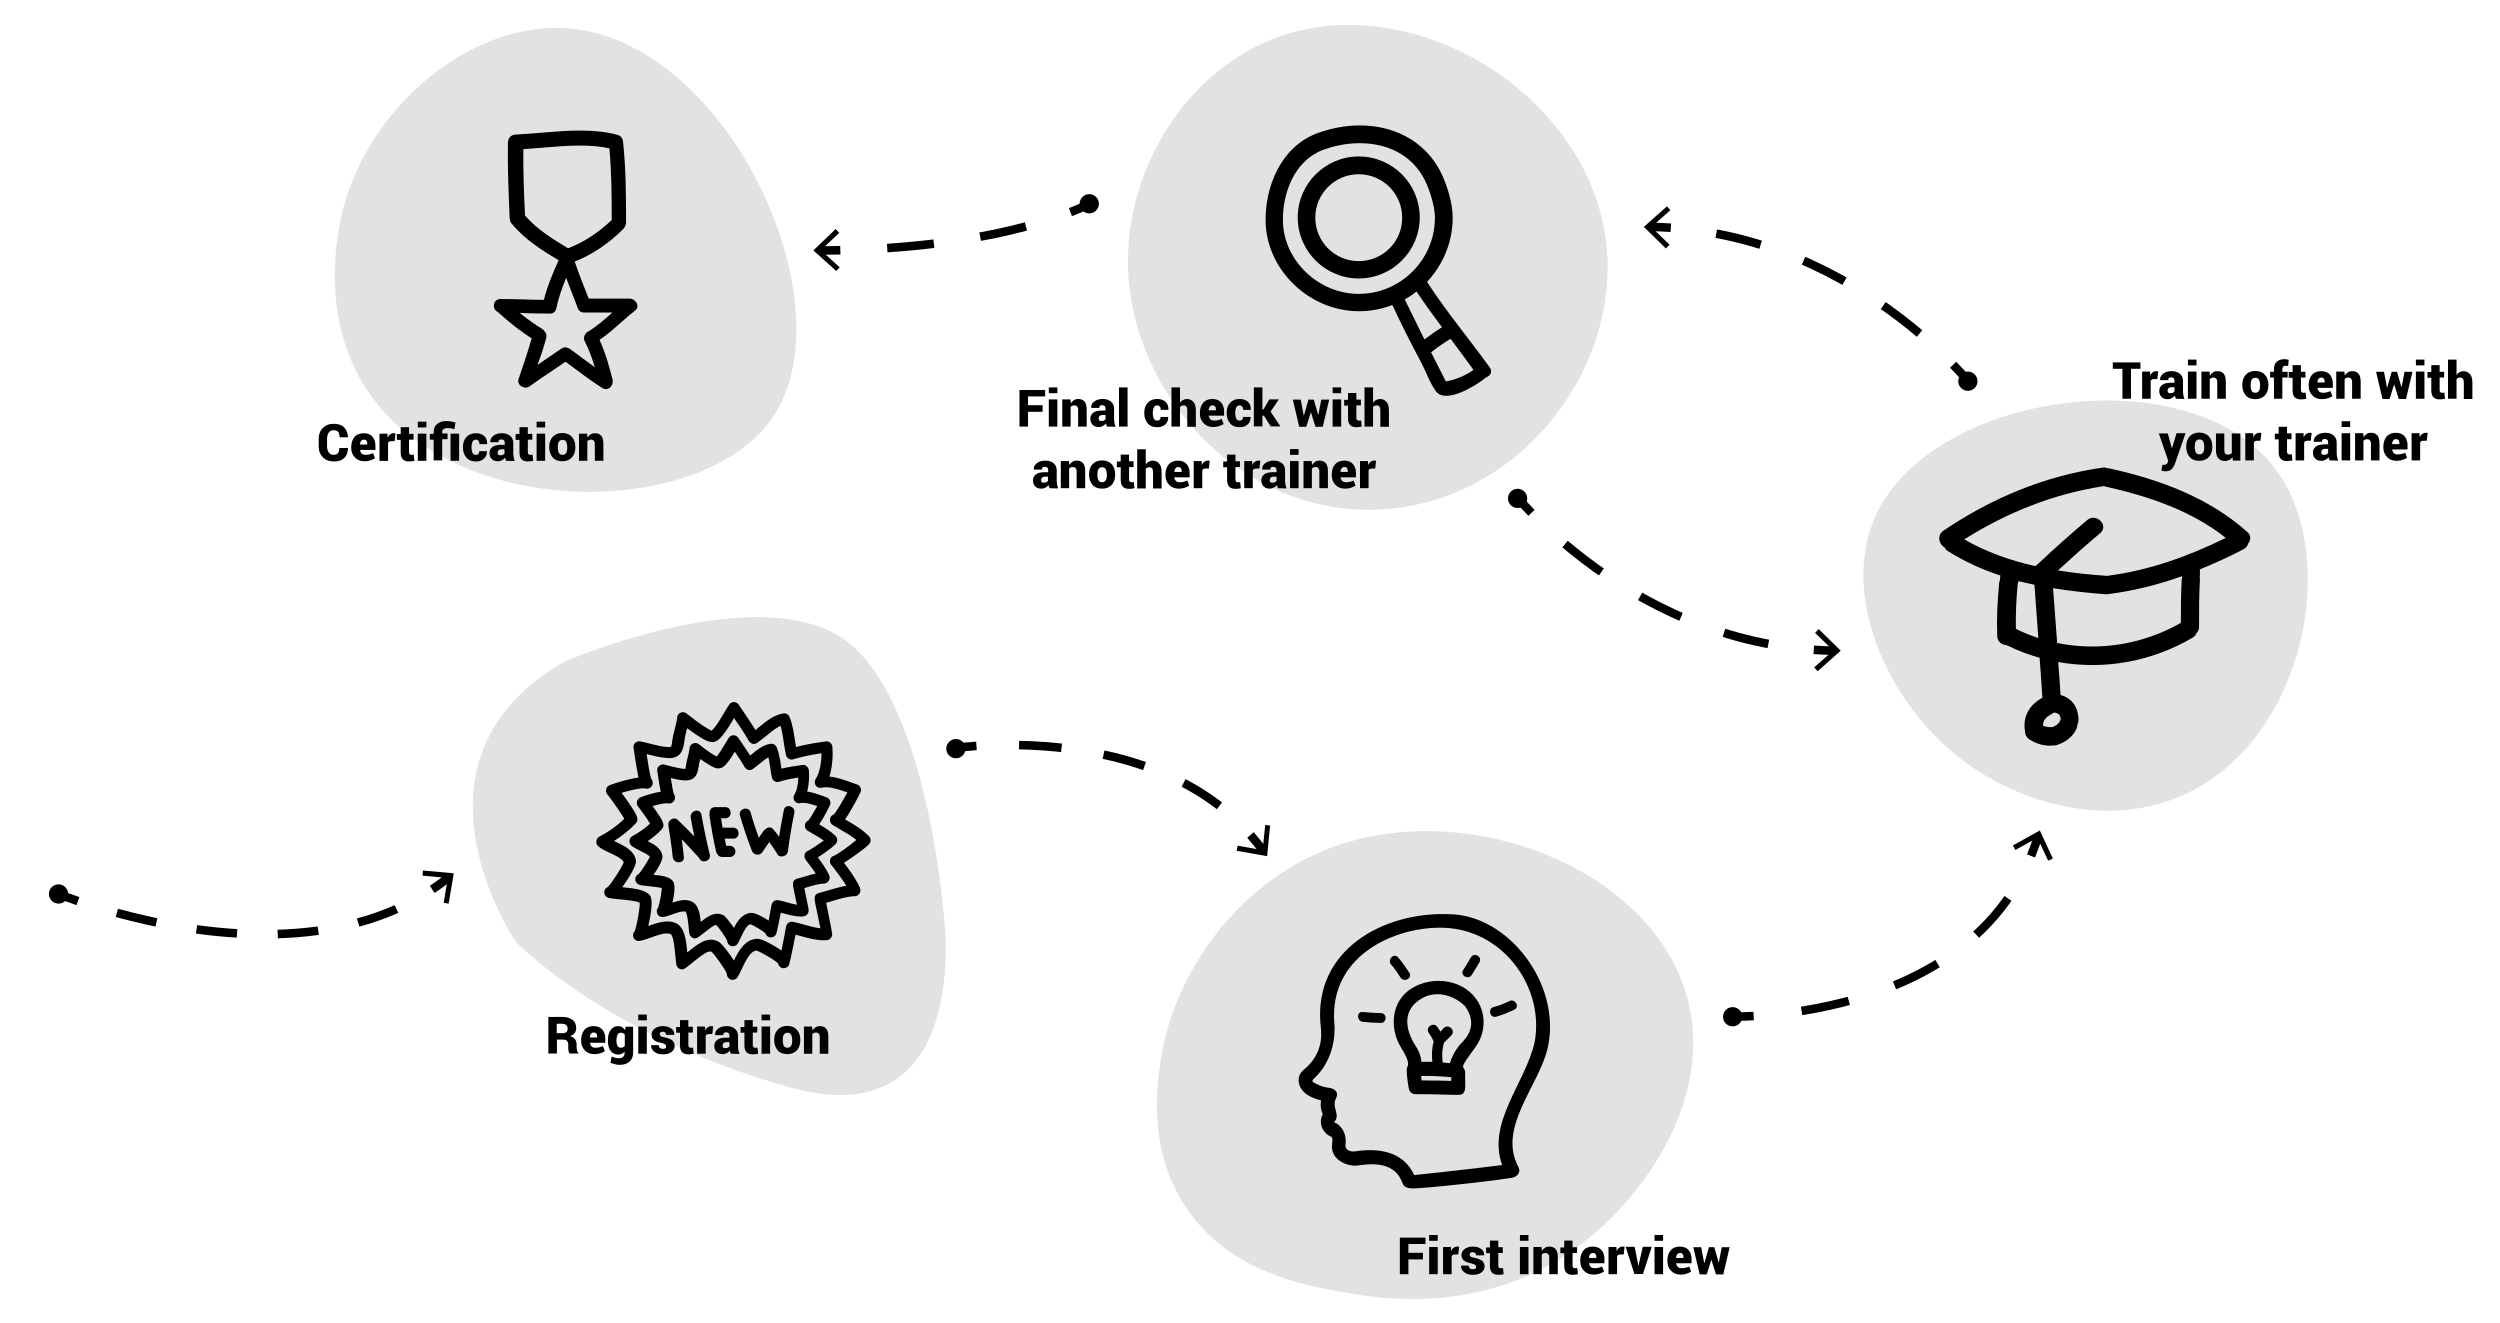 <?xml version="1.0" encoding="utf-8"?>
<!-- Generator: Adobe Illustrator 21.0.2, SVG Export Plug-In . SVG Version: 6.00 Build 0)  -->
<svg version="1.2" baseProfile="tiny" id="Layer_1" xmlns="http://www.w3.org/2000/svg" xmlns:xlink="http://www.w3.org/1999/xlink"
	 x="0px" y="0px" viewBox="0 0 1168 618" overflow="scroll" xml:space="preserve">
<path fill="#E2E2E2" d="M264,309c0,0,83-36,126-13s51,132,51,132s14,104-72,80s-128-68-128-68S183,355,264,309z"/>
<g>
	<g>
		<path d="M382.7,385.1c2.7-3.7,5.1-9.1,5.1-9.1c0.3-0.7,0.2-1.4-0.1-2.1c-0.3-0.7-0.9-1.2-1.6-1.4c-0.4-0.1-0.8-0.3-1.3-0.5
			c-2.3-0.8-5-1.8-7.7-2.2c1-3.6,1-7.7,0.8-9.9c-0.1-0.7-0.4-1.4-1-1.9c-0.6-0.5-1.3-0.7-2-0.6c-2.9,0.4-6.4,0.9-9.8,1.7
			c-0.1-0.4-0.1-0.8-0.2-1.2c-0.4-2.9-0.9-5.9-2-8.7c-0.5-1.2-1.7-1.9-2.9-1.7c-3.5,0.5-6.4,2.9-8.9,5c-0.2,0.2-0.4,0.3-0.6,0.5
			c-1.3-2-2.7-4-4-6c-0.5-0.8-1-1.5-1.6-2.3c-0.5-0.7-1.3-1.2-2.2-1.2c-0.9,0-1.7,0.4-2.2,1.2c-0.7,1.1-1.4,2.3-2.1,3.4
			c-1.1,1.8-2.1,3.5-3.3,5c-0.1,0.1-0.2,0.2-0.3,0.3c-0.3-0.2-0.6-0.3-0.8-0.4c-2.5-1.4-5.1-3.4-7.5-5.3c-1.2-0.9-2.9-0.7-3.8,0.5
			c-0.5,0.6-0.6,1.3-0.6,2c-0.1,0.7-0.4,2.3-1.1,4.8c-0.1,0.5-0.2,0.8-0.2,0.9c-0.1,0.6-0.2,1.2-0.3,1.7c-0.1,0.5-0.2,1.2-0.3,1.6
			c-0.2,0-0.5,0-0.8,0c-1.9-0.2-3.9-0.7-5.9-1.2c-1.1-0.3-2.2-0.5-3.2-0.8c-0.9-0.2-1.8,0.1-2.5,0.7c-0.6,0.6-0.9,1.6-0.7,2.5
			c0.1,0.3,0.2,1,0.3,1.9c0.5,3.4,0.9,5.8,1.3,7.6c-3.6,0.5-7.9,2-9.4,2.6c-0.8,0.3-1.4,1-1.7,1.9c-0.2,0.9,0,1.8,0.6,2.5
			c0.7,0.8,4.1,5.5,5.5,7.9c-2.3,2.2-5.2,4.2-8.2,5.8c-0.8,0.4-1.3,1.2-1.4,2.1c-0.1,0.9,0.3,1.8,0.9,2.4c1.1,0.9,2.6,1.6,4.1,2.4
			c1.4,0.7,3.9,1.8,4.5,2.8c-0.8,1.8-3.9,6.7-5.2,8c-0.7,0.3-1.3,1-1.5,1.8c-0.4,1.4,0.5,2.9,1.9,3.3c0,0,0,0,0,0
			c1,0.3,2.5,0.4,4.2,0.6c1.6,0.2,4.8,0.5,6.2,0.9c-0.1,2.2-1.1,7.6-1.7,9.1c-0.5,0.6-0.8,1.4-0.6,2.2c0.2,1.5,1.6,2.5,3.1,2.2
			c1.3-0.2,2.6-0.7,4.1-1.2c1.8-0.6,3.8-1.4,5.3-1.4c0.4,0,0.8,0.1,0.9,0.1c0.8,0.8,1.2,5.1,1.4,6.9c0.1,1.3,0.2,2.5,0.4,3.4
			c0.3,1.3,1.4,2.2,2.6,2.2c0.9,0,0.9,0,4.9-3.1c0.9-0.7,1.7-1.3,1.8-1.4c0.9-0.7,2.5-1.9,3.3-1.7c1.1,1.1,4.3,5.6,5,7.2
			c0,0.9,0.5,1.8,1.3,2.3c0.4,0.3,0.9,0.4,1.4,0.4c0.9,0,1.8-0.5,2.3-1.3c0,0,0,0,0,0c0.5-0.8,1-1.9,1.5-3c1.1-2.3,2.7-5.7,4.4-6
			c1.4,0.5,5.7,3,7,4.2c0.2,0.8,0.8,1.5,1.6,1.8c1.4,0.5,3-0.2,3.5-1.6l0,0c0,0,0,0,0,0c0.1-0.3,0.3-0.9,1.5-6.8
			c0.2-1.2,0.4-2.2,0.6-3c0.2,0.1,0.5,0.1,0.7,0.2c2.7,0.7,5.8,1.6,8.6,1.6c0,0,0,0,0,0c0.4,0,0.9,0,1.3-0.1
			c1.4-0.1,2.5-1.4,2.4-2.9c0-0.6-0.4-2.3-1.4-7.2c-0.2-1-0.4-2.1-0.6-3.1c0.5-0.1,1-0.3,1.4-0.4c2.7-0.8,5.3-1.6,7.8-1.7
			c0.9,0,1.7-0.5,2.2-1.3c0.5-0.8,0.5-1.7,0.2-2.6c-1.3-2.8-3.3-5.7-5.3-8.3c0.7-0.5,1.7-1.1,2.8-1.9c5.1-3.6,5.6-4.4,5.9-4.9
			c0.6-1.1,0.4-2.4-0.5-3.3C388.3,388.5,385.5,386.8,382.7,385.1z M377.9,397.3c-0.4,0.1-0.7,0.2-1,0.5c-1.2,0.9-1.4,2.6-0.5,3.8
			l0.4,0.6c1.4,1.9,3,3.9,4.3,5.9c-1.7,0.4-3.4,0.9-5,1.4c-1.3,0.4-2.4,0.7-3.6,1c-2.6,0.6-2.1,3-1.7,4.9c0.2,1,0.5,2.4,0.8,3.9
			c0.2,1,0.5,2.3,0.7,3.4c-1.6-0.3-3.2-0.7-4.9-1.2c-1.3-0.4-2.5-0.7-3.7-0.9c-1.5-0.3-2.9,0.6-3.2,2.1c0,0.1,0,0.3-0.1,0.4
			c-0.1,0.8-0.8,4.2-1.3,7c-2.8-1.9-6.4-3.6-7.8-3.6c-4.2,0-6.7,3.6-8.4,7c-1.8-2.6-3.9-5.3-4.8-5.8c-0.9-0.5-2-0.8-3-0.8
			c-2.6,0-4.9,1.7-6.4,2.8c-0.1,0-0.6,0.5-1.3,1c-0.4-3.9-1.1-7.9-4-9.4c-1-0.5-2.2-0.8-3.5-0.8c-1.9,0-3.9,0.6-5.7,1.2
			c0.8-3.6,1.5-8.3,0.2-10c-1.5-2-4.6-2.6-9.1-3c2-2.8,4.5-6.9,4.2-8.9c-0.6-3.5-3.9-5.4-6.9-6.8c2.5-1.7,4.8-3.6,6.6-5.6
			c1.8-1.9,0.3-4.2-2.6-8.4c-0.5-0.7-1.1-1.6-1.7-2.4c2.3-0.7,4.9-1.3,6.6-1.3c0.4,0,0.5,0,0.5,0c1.4,0.4,2.9-0.5,3.3-2
			c0.2-0.9,0-1.7-0.5-2.4c-0.4-1.2-1-4.9-1.4-7.4c1.9,0.5,3.9,0.9,6,1.1c0.4,0,0.7,0,1,0c5.1,0,5.6-4.1,6-6.3c0.1-0.5,0.1-1,0.2-1.5
			c0-0.1,0.1-0.4,0.2-0.7c0.1-0.5,0.3-1,0.4-1.5c1.5,1.1,3,2.1,4.6,3c1.4,0.8,2.5,1.4,3.8,1.4c2,0,3.2-1.4,4.1-2.5
			c1.4-1.7,2.5-3.5,3.6-5.3c1.6,2.3,3.2,4.7,4.6,7.2c0.4,0.6,1,1.1,1.7,1.3c0.7,0.2,1.5,0,2.1-0.4c1.1-0.8,2.2-1.7,3.2-2.5
			c1.4-1.1,2.8-2.3,4.1-3c0.4,1.6,0.6,3.3,0.9,5.1c0.2,1.4,0.4,2.9,0.7,4.3c0.2,0.7,0.6,1.4,1.3,1.8c0.7,0.4,1.4,0.5,2.2,0.2
			c2.9-0.9,6.1-1.5,8.9-1.9c-0.1,2.9-0.7,6.2-1.8,7.8c-0.6,0.9-0.6,2.2,0,3.1c0.7,0.9,1.8,1.3,2.9,1c0.3-0.1,0.7-0.1,1.2-0.1
			c1.9,0,4.4,0.8,6.5,1.5c-1.3,2.4-3.2,5.6-4.1,6.7c-0.5,0.2-1,0.6-1.3,1.1c-0.7,1.3-0.3,2.9,0.9,3.7c0.7,0.4,1.4,0.8,2.1,1.2
			c1.9,1.1,3.8,2.2,5.5,3.4C382.4,394.4,379.1,396.7,377.9,397.3z"/>
		<path d="M394.8,382.8c0.8-1.1,1.8-2.6,2.9-4.6c1.9-3.2,3.9-7.1,4.4-8.2c0.3-0.7,0.2-1.4-0.1-2.1c-0.3-0.7-0.9-1.2-1.6-1.4
			c-0.5-0.2-1.1-0.4-1.7-0.6c-3.3-1.2-7.4-2.7-11.2-3.1c1.5-4.7,1.7-10.4,1.4-13.9c-0.1-0.7-0.4-1.4-1-1.9c-0.6-0.5-1.3-0.7-2-0.6
			c-4.1,0.5-9.1,1.3-14,2.6c-0.1-0.8-0.3-1.7-0.4-2.5c-0.6-3.8-1.1-7.8-2.6-11.5c-0.5-1.2-1.7-1.9-2.9-1.7
			c-4.5,0.7-8.2,3.8-11.5,6.5c-0.5,0.4-1,0.9-1.5,1.3c-1.9-3-3.9-6-5.8-8.8c-0.7-1-1.4-2.1-2.1-3.1c-0.5-0.7-1.3-1.2-2.2-1.2
			c-0.9,0-1.7,0.4-2.2,1.2c-1,1.4-1.9,3-2.8,4.5c-1.5,2.5-2.8,4.8-4.5,6.7c-0.4,0.5-0.7,0.8-0.9,1c-0.5-0.2-1.3-0.7-1.7-0.9
			c-3.4-1.9-6.9-4.7-10.1-7.2c0,0,0,0,0,0c-1.2-0.9-2.8-0.7-3.8,0.5c-0.9,1.1-0.7,2.8,0.4,3.8l0,0c-0.8-0.6-1-1.5-1-1.9
			c0,0.6-0.5,2.9-1.5,6.8c-0.2,0.6-0.3,1.1-0.3,1.2c-0.2,0.8-0.3,1.6-0.4,2.3c-0.4,3-0.4,3-1.7,3c-0.2,0-0.5,0-0.8,0
			c-2.6-0.2-5.4-0.9-8.1-1.6c-1.5-0.4-2.9-0.7-4.3-1c-0.9-0.2-1.8,0.1-2.5,0.7c-0.6,0.6-0.9,1.6-0.7,2.5c0.1,0.3,0.2,1.3,0.4,2.6
			c0.8,5.2,1.4,8.7,1.9,11.1c-4.9,0.6-11.3,2.7-13.4,3.5c-0.8,0.3-1.5,1-1.7,1.9s0,1.8,0.6,2.5c1,1.1,6.1,8.3,7.9,11.3
			c-3.2,3.2-7.3,6.1-11.7,8.4c-0.8,0.4-1.3,1.2-1.4,2.1c-0.1,0.9,0.3,1.8,0.9,2.4c1.4,1.2,3.3,2.1,5.3,3c2.6,1.2,6,2.8,6.6,4.5
			c-0.8,2.3-5.7,9.8-7.4,11.5c-0.8,0.3-1.4,1-1.6,1.8c-0.4,1.4,0.5,2.9,1.9,3.3c1.3,0.3,3.2,0.5,5.5,0.7c2.5,0.2,7.6,0.7,9.1,1.6
			c0.1,2.7-1.5,11.3-2.4,13.3c-0.6,0.6-0.9,1.5-0.7,2.3c0.2,1.5,1.6,2.5,3.1,2.2c1.6-0.3,3.4-0.9,5.3-1.6c2.5-0.9,5.2-1.9,7.3-1.9
			c0.7,0,1.3,0.1,1.8,0.3c1.4,0.7,2,7.6,2.2,9.9c0.2,1.7,0.3,3.3,0.5,4.4c0.3,1.3,1.4,2.2,2.6,2.2c1,0,1,0,6.1-4.1
			c1.2-0.9,2.2-1.7,2.3-1.8c1.7-1.2,4-3,5.5-2.3c1.4,1.3,6.3,8.1,7.1,10.2c-0.1,1,0.4,1.9,1.3,2.5c0.4,0.3,0.9,0.4,1.4,0.4
			c0.9,0,1.8-0.5,2.3-1.3c0,0,0,0,0,0c0.7-1.1,1.3-2.4,2-3.9c1.7-3.5,3.9-8.3,6.8-8.5c1.8,0.5,8.5,4.3,10.1,6
			c0.2,0.9,0.8,1.7,1.7,2.1c1.4,0.5,3-0.2,3.5-1.6c0.1-0.3,0.4-1.1,2-9c0.4-2.1,0.7-3.7,1-4.9c0.6,0.2,1.2,0.3,1.9,0.5
			c3.6,1,7.6,2.1,11.2,2.1c0,0,0,0,0,0c0.6,0,1.1,0,1.6-0.1c1.4-0.1,2.5-1.4,2.4-2.9c-0.1-0.8-0.6-3.5-1.8-9.5c-0.3-1.7-0.7-3.5-1-5
			c0.9-0.3,1.8-0.5,2.7-0.8c3.7-1.1,7.2-2.2,10.7-2.3c0.9,0,1.7-0.5,2.2-1.3c0.5-0.8,0.5-1.7,0.2-2.6c-1.8-4-4.7-8-7.5-11.7
			c1.1-0.7,2.6-1.7,4.5-3c6.7-4.7,7.3-5.8,7.6-6.2c0.6-1.1,0.4-2.4-0.5-3.3C402.9,387.5,398.8,385.1,394.8,382.8z M390,399.7
			c-0.4,0.1-0.8,0.2-1.2,0.5c-1.2,0.9-1.4,2.6-0.5,3.8c0,0,0,0,0,0l0.6,0.7c2.2,2.9,4.6,6,6.5,9.1c-2.7,0.5-5.4,1.3-7.9,2
			c-1.7,0.5-3.3,1-4.9,1.4c-2.6,0.6-2.1,2.9-1.6,5.5c0.3,1.4,0.7,3.3,1.1,5.2c0.4,1.8,0.8,4.1,1.2,5.8c-2.5-0.3-5.2-1-7.9-1.8
			c-1.7-0.5-3.4-0.9-4.9-1.2c-1.5-0.3-2.9,0.6-3.2,2.1c0,0.1,0,0.3-0.1,0.4c-0.2,1.1-1.2,6.7-2.1,10.9c-3.8-2.7-9.2-5.5-11.1-5.5
			c-5.7,0-8.9,5.5-11.1,10.2c-2.4-3.8-5.8-8.1-7.1-8.8c-1.1-0.6-2.3-1-3.6-1c-3.2,0-6,2.1-8,3.5c-0.1,0.1-1.2,0.9-2.4,1.9
			c-0.2,0.2-0.4,0.3-0.7,0.5c-0.5-5.5-1.2-11.5-5.1-13.5c-1.2-0.6-2.6-0.9-4.2-0.9c-2.9,0-6.1,1.1-8.9,2.1
			c1.1-4.8,2.4-12.1,0.8-14.2c-2-2.6-6.6-3.3-13-3.9c2.6-3.6,6.8-10,6.4-12.5c-0.7-4.7-5.8-7-9.8-8.9c-0.1-0.1-0.3-0.1-0.4-0.2
			c3.8-2.4,7.3-5.2,10.1-8.2c1.8-1.9,0.6-4-3.6-10.1c-0.9-1.3-2-2.9-3-4.2c3.4-1,7.7-2.1,10.3-2.1c0.5,0,0.8,0.1,0.9,0.1
			c0,0,0,0,0,0c1.4,0.4,2.9-0.5,3.3-2c0.2-0.9,0-1.8-0.6-2.5c-0.7-1.7-1.7-8.2-2.2-11.6c0.1,0,0.2,0,0.3,0.1
			c2.9,0.7,5.9,1.5,8.9,1.7c0.4,0,0.9,0.1,1.3,0.1c6,0,6.6-4.6,7.1-7.6c0.1-0.6,0.2-1.3,0.3-2c0-0.1,0.1-0.5,0.2-1
			c0.3-1.3,0.6-2.4,0.8-3.4c2.3,1.7,4.7,3.4,7.1,4.8c1.8,1,3.1,1.7,4.6,1.7c2.3,0,3.7-1.7,4.8-3c1.9-2.3,3.5-4.9,5-7.5
			c0.1-0.3,0.3-0.5,0.4-0.8c2.4,3.5,4.9,7.1,7,10.8c0.4,0.6,1,1.1,1.7,1.3c0.7,0.2,1.5,0,2.1-0.4c1.4-1,2.9-2.2,4.3-3.3
			c2.2-1.8,4.4-3.7,6.7-4.7c0.7,2.5,1.1,5.2,1.5,7.9c0.3,1.9,0.6,3.8,1,5.7c0.2,0.7,0.6,1.4,1.3,1.8c0.7,0.4,1.4,0.5,2.2,0.2
			c4.3-1.3,9.1-2.2,13.1-2.8c0,4.4-0.9,9.4-2.7,12c-0.6,0.9-0.6,2.2,0,3.1c0.7,0.9,1.8,1.3,2.9,1c0.5-0.1,1.2-0.2,1.9-0.2
			c3,0,6.8,1.3,10,2.4c-1.8,3.3-4.9,8.7-6.3,10.3c-0.6,0.2-1.1,0.6-1.5,1.2c-0.7,1.3-0.3,2.9,0.9,3.7c0.9,0.5,1.8,1.1,2.7,1.6
			c2.9,1.7,5.9,3.4,8.4,5.4C397.2,395,391.7,398.8,390,399.7z"/>
		<path d="M327.7,380.6c-0.6-3.3-5.5-1.9-5,1.4c0.5,2.9,1.1,5.9,1.7,8.8c-2.5-2.6-5.1-5.2-7.7-7.7c-2-1.9-5,0.4-4.4,2.5
			c0,0.2,0,0.3,0,0.5c0.8,4.8,1.5,9.5,2,14.3c0.3,3.3,5.5,3.3,5.2,0c-0.3-2.8-0.6-5.5-1-8.3c2.8,2.9,5.5,5.8,8.2,8.8
			c1,2.8,5.7,1.5,4.9-1.7C330.1,393,328.8,386.8,327.7,380.6z"/>
		<path d="M342.5,386.7h-4.9c-0.3-1.5-0.5-2.9-0.7-4.4h2c3.3,0,3.3-5.2,0-5.2H334c-1.9,0-2.7,1.7-2.5,3.1c-0.1,0.3-0.1,0.6,0,1
			c0.8,5.6,1.8,11.2,3.1,16.8c0.1,0.4,0.3,0.8,0.5,1c0.4,0.8,1.3,1.4,2.3,1.4h3.6c1.4,0,2.6-1.2,2.6-2.6c0-1.4-1.2-2.6-2.6-2.6h-1.7
			c-0.3-1.1-0.5-2.2-0.7-3.4h4C345.9,391.9,345.9,386.7,342.5,386.7z"/>
		<path d="M366.2,378.5c-0.8,4.1-1.6,8.3-2.2,12.4c-0.9-1.2-1.8-2.4-2.8-3.5c-1.1-1.3-2.6-0.9-3.6,0c-0.3,0.2-0.5,0.4-0.8,0.7
			c-0.8,1.1-1.5,2.2-2.3,3.3c-1.4-3.9-2.7-7.8-3.8-11.8c-0.9-3.2-5.9-1.8-5,1.4c1.6,5.4,3.4,10.8,5.4,16c0,0.1,0.1,0.1,0.1,0.2
			c0.3,1.9,3.4,3.1,4.9,1c1.1-1.6,2.2-3.2,3.3-4.8c1.3,1.7,2.4,3.5,3.6,5.3c0.6,2.2,4.7,1.9,5.1-1c0.8-6,1.8-12,3-17.9
			C371.8,376.6,366.8,375.2,366.2,378.5z"/>
	</g>
</g>
<path fill="#E2E2E2" d="M629,604c-19.5-3.4-54.8-9.6-75-40c-17.6-26.5-13.5-56.1-12-67c5.9-42.5,36.5-84.7,80-101
	c64.4-24.1,152.5,10.6,167,73c10.7,45.8-21.6,92.1-54,115C691.3,614.9,642.9,606.4,629,604z"/>
<g>
	<path d="M260.2,485.7v6.5h-4v-17.1h6.6c2,0,3.5,0.5,4.7,1.4s1.7,2.2,1.7,3.8c0,0.9-0.2,1.6-0.7,2.3s-1.2,1.1-2.1,1.5
		c1,0.3,1.8,0.8,2.3,1.5s0.7,1.6,0.7,2.6v1.1c0,0.4,0.1,1,0.2,1.5s0.4,1,0.7,1.2v0.2h-4.1c-0.3-0.2-0.5-0.7-0.6-1.3
		s-0.1-1.2-0.1-1.7v-1c0-0.8-0.2-1.4-0.6-1.9s-1.1-0.6-1.9-0.6H260.2z M260.2,482.7h2.6c0.8,0,1.4-0.2,1.8-0.5s0.6-0.9,0.6-1.6
		c0-0.7-0.2-1.3-0.7-1.7s-1-0.6-1.8-0.6h-2.6V482.7z"/>
	<path d="M277.7,492.5c-1.9,0-3.4-0.6-4.5-1.8s-1.7-2.6-1.7-4.4v-0.4c0-1.9,0.5-3.5,1.5-4.7s2.5-1.8,4.3-1.8c1.7,0,3.1,0.5,4,1.5
		s1.5,2.4,1.5,4.2v2.1h-7.2l0,0.1c0.1,0.6,0.4,1.2,0.8,1.6s1,0.6,1.8,0.6c0.8,0,1.3-0.1,1.8-0.2s1-0.3,1.7-0.6l0.9,2.4
		c-0.6,0.4-1.3,0.7-2.2,1S278.7,492.5,277.7,492.5z M277.4,482.4c-0.6,0-1,0.2-1.3,0.6s-0.5,0.9-0.5,1.6l0,0.1h3.4v-0.3
		c0-0.6-0.1-1.1-0.4-1.5S277.9,482.4,277.4,482.4z"/>
	<path d="M284,486c0-2,0.4-3.6,1.3-4.8s2.1-1.8,3.6-1.8c0.7,0,1.3,0.2,1.8,0.5s0.9,0.8,1.3,1.4l0.3-1.6h3.5v12.2
		c0,1.7-0.6,3.1-1.7,4.1s-2.7,1.5-4.7,1.5c-0.7,0-1.3-0.1-2.1-0.3s-1.4-0.4-2.1-0.7l0.6-2.9c0.6,0.3,1.1,0.4,1.7,0.6
		s1.1,0.2,1.8,0.2c0.8,0,1.4-0.2,1.9-0.7s0.6-1,0.6-1.8v-0.6c-0.4,0.5-0.8,0.8-1.3,1s-1,0.4-1.6,0.4c-1.6,0-2.8-0.6-3.6-1.7
		s-1.3-2.7-1.3-4.6V486z M288,486.2c0,1,0.2,1.8,0.5,2.4s0.8,0.9,1.5,0.9c0.4,0,0.8-0.1,1.1-0.2s0.6-0.3,0.8-0.6v-5.3
		c-0.2-0.3-0.4-0.5-0.8-0.7s-0.7-0.2-1.1-0.2c-0.7,0-1.2,0.3-1.5,1s-0.5,1.5-0.5,2.6V486.2z"/>
	<path d="M302.2,476.7h-4V474h4V476.7z M302.2,492.3h-4v-12.7h4V492.3z"/>
	<path d="M311.2,488.7c0-0.3-0.2-0.6-0.5-0.8s-1-0.5-1.9-0.7c-1.5-0.3-2.6-0.7-3.3-1.3s-1.1-1.4-1.1-2.5c0-1.1,0.5-2.1,1.4-2.8
		s2.2-1.2,3.8-1.2c1.7,0,3,0.4,4,1.1s1.5,1.7,1.4,2.9l0,0.1h-3.8c0-0.5-0.1-0.9-0.4-1.1s-0.7-0.4-1.2-0.4c-0.4,0-0.8,0.1-1,0.3
		s-0.4,0.5-0.4,0.9c0,0.3,0.2,0.6,0.5,0.9s1,0.4,2,0.6c1.5,0.3,2.7,0.8,3.4,1.4s1.1,1.5,1.1,2.6c0,1.1-0.5,2.1-1.5,2.8
		s-2.3,1.1-4,1.1c-1.7,0-3.1-0.4-4.1-1.3s-1.5-1.9-1.4-2.9l0-0.1h3.6c0,0.6,0.2,1,0.5,1.3s0.8,0.4,1.5,0.4c0.5,0,0.9-0.1,1.2-0.3
		S311.2,489.1,311.2,488.7z"/>
	<path d="M321.6,476.5v3.2h2.1v2.7h-2.1v5.8c0,0.5,0.1,0.8,0.3,1s0.4,0.3,0.7,0.3c0.3,0,0.4,0,0.6,0s0.3,0,0.6-0.1l0.3,2.9
		c-0.4,0.1-0.8,0.2-1.2,0.2s-0.8,0.1-1.2,0.1c-1.3,0-2.3-0.3-3-1s-1-1.8-1-3.3v-5.8h-1.8v-2.7h1.8v-3.2H321.6z"/>
	<path d="M332.8,483.1l-1.4,0c-0.5,0-0.8,0.1-1.1,0.2s-0.5,0.4-0.6,0.7v8.3h-4v-12.7h3.7l0.1,1.9c0.3-0.7,0.6-1.2,1.1-1.5
		s0.9-0.6,1.5-0.6c0.2,0,0.4,0,0.6,0s0.4,0.1,0.5,0.1L332.8,483.1z"/>
	<path d="M341.5,492.3c-0.1-0.2-0.2-0.4-0.3-0.7s-0.2-0.5-0.2-0.8c-0.4,0.5-0.8,0.9-1.4,1.2s-1.2,0.5-1.9,0.5c-1.2,0-2.2-0.3-2.9-1
		s-1.1-1.6-1.1-2.8c0-1.3,0.5-2.2,1.4-2.9s2.4-1,4.3-1h1.4v-0.9c0-0.5-0.1-1-0.4-1.2s-0.6-0.4-1.2-0.4c-0.5,0-0.8,0.1-1,0.3
		s-0.3,0.5-0.3,1l-3.8,0l0-0.1c-0.1-1.2,0.4-2.1,1.4-2.9s2.4-1.2,4-1.2c1.6,0,2.8,0.4,3.8,1.2s1.5,1.9,1.5,3.4v4.8
		c0,0.7,0.1,1.3,0.2,1.9s0.3,1.2,0.5,1.7L341.5,492.3z M338.9,489.7c0.4,0,0.8-0.1,1.1-0.2s0.6-0.4,0.8-0.6v-2h-1.4
		c-0.6,0-1.1,0.2-1.4,0.5s-0.4,0.7-0.4,1.2c0,0.4,0.1,0.7,0.4,0.9S338.5,489.7,338.9,489.7z"/>
	<path d="M351.7,476.5v3.2h2.1v2.7h-2.1v5.8c0,0.5,0.1,0.8,0.3,1s0.4,0.3,0.7,0.3c0.3,0,0.4,0,0.6,0s0.3,0,0.6-0.1l0.3,2.9
		c-0.4,0.1-0.8,0.2-1.2,0.2s-0.8,0.1-1.2,0.1c-1.3,0-2.3-0.3-3-1s-1-1.8-1-3.3v-5.8h-1.8v-2.7h1.8v-3.2H351.7z"/>
	<path d="M359.8,476.7h-4V474h4V476.7z M359.8,492.3h-4v-12.7h4V492.3z"/>
	<path d="M361.7,485.8c0-1.9,0.5-3.5,1.6-4.7s2.6-1.8,4.5-1.8c1.9,0,3.4,0.6,4.5,1.8s1.6,2.8,1.6,4.7v0.2c0,1.9-0.5,3.5-1.6,4.7
		s-2.6,1.8-4.5,1.8c-1.9,0-3.5-0.6-4.5-1.8s-1.6-2.8-1.6-4.7V485.8z M365.7,486.1c0,1.1,0.2,1.9,0.5,2.5s0.9,0.9,1.7,0.9
		c0.8,0,1.3-0.3,1.7-0.9s0.5-1.4,0.5-2.5v-0.2c0-1-0.2-1.9-0.5-2.5s-0.9-0.9-1.7-0.9c-0.8,0-1.3,0.3-1.7,0.9s-0.5,1.4-0.5,2.5V486.1
		z"/>
	<path d="M379.4,479.6l0.2,1.8c0.4-0.6,0.9-1.1,1.5-1.5s1.3-0.5,2-0.5c1.2,0,2.2,0.4,2.9,1.2s1,2.1,1,3.8v7.9h-4v-7.9
		c0-0.7-0.2-1.2-0.5-1.5s-0.7-0.5-1.3-0.5c-0.4,0-0.7,0.1-1,0.2s-0.5,0.3-0.7,0.6v9.1h-3.9v-12.7H379.4z"/>
</g>
<g>
	<g>
		<path d="M676.7,427.1c-30.5-1.1-62.6,16.7-59.8,51c0.1,2.4,2.8,13.1-7.9,21.8c-3.8,3.1-2.8,9.1,2.6,12.1c1.8,1,3.7,1.6,5.6,2.1
			c-0.4,2.1-0.2,4.3,0.8,6.4c-2.5,4.9,0.8,9.4,3.8,10.5c1.4,0.7,0.3,3.2,0.5,5.3c0.4,6,7.6,8.9,12.2,8.2c8.3-1.3,17.6-0.9,20.7,8.2
			c0.6,1.8,2.2,2.3,3.9,2.5c3.8,0.5,46.9-4.4,48.2-5.2c1.8-0.6,3.3-2.6,2.1-4.8c-10-18.6,10-38.3,13.8-56.1
			C729.5,459.6,704.5,427.1,676.7,427.1z M717,486.8c-4.2,19.1-22.4,37.5-15.2,57.5c-13.6,1.8-41,4.7-41.1,4.7
			c-4.9-10.9-16.3-12.8-27.5-11.1c-1.5,0.3-4.7-0.1-4.6-2.9c0.9-6.4-3.2-10-4.8-10.4c-0.6-0.2-0.4-0.5-0.4-0.5
			c3.1-3.4-1.5-6.6,0.8-11c1.4-2.7-0.4-4.5-3.4-4.9c-3.7-0.4-5.7-1.8-7-2.4c-0.6-0.3-0.9-0.8-0.3-1.5c11.9-10.8,9.9-26.1,9.9-26.2
			c-2.7-33.2,31.3-46.4,53.6-44.5C703.4,436,721.5,461.9,717,486.8z"/>
		<path d="M659.8,461.6c-8.7,5.2-10.5,15.7-6.9,24.6c0.9,2.1,2.2,4,3.3,6c3.1,5.9,1,5.4,1,7.6c0,2.6,0.7,7.4,1,8.7
			c0.2,1.4,1.3,2.7,3.1,2.7c21.3,0,21.6,1.3,22.8-1.2c0.7-1.2,0.4-2,0.4-9c0-3.4-3.5-0.4,2.9-9.1c1.6-2.2,3.2-4.3,4.3-6.9
			c2.2-5.4,1.9-11.6-1-16.7C684.5,457.6,669.7,455.6,659.8,461.6z M678,505c-4.6-0.2-9.2-0.2-13.8-0.2c-0.1-0.7-0.2-1.4-0.2-2.1
			c4.7-0.1,9.4,0.1,14.1,0.6L678,505L678,505z M683.8,486.2c-1.9,2-4.7,5-6.4,10.5c-1.1-0.1-2.2-0.2-3.4-0.3c0-1.3-0.7-3.9,0.5-8.8
			c0-0.2,0.1-0.3,0.1-0.4l3.4-3.4c2.3-2.3-1.2-5.7-3.5-3.5L673,482c-0.5-0.8-1.1-1.7-1.7-2.5c-1.6-2-5.9,0.4-3.5,3.5
			c0.8,1.1,1.4,2.3,2,3.5c-0.8,3.2-1,6.4-0.6,9.6c-1.7,0-3.4-0.1-5.1,0c-0.3-3.5-1.7-5.9-3-7.9c-0.8-1.3-9.3-14.2,2.9-21.6
			c6.8-4.1,15-1.8,20.4,3.4C690.8,478.7,684.9,485,683.8,486.2z"/>
		<path d="M645.1,473.3c-2.8,0-5.6-0.3-8.4-0.5c-3-0.3-2.9,4.3,0,4.6c2.8,0.3,5.6,0.5,8.4,0.5C648.1,477.9,648.1,473.3,645.1,473.3z
			"/>
		<path d="M658.4,454.4c-1.6-2.5-3.3-4.9-5.2-7.1c-1.9-2.3-5.2,1-3.3,3.3c1.7,1.9,3.1,4.1,4.5,6.2
			C656.1,459.2,660.1,456.9,658.4,454.4z"/>
		<path d="M687.6,455.5c1.2-1.9,2.4-3.9,3.6-5.9c1.5-2.6-2.5-4.9-4-2.3c-1.1,2-2.4,3.9-3.6,5.9C682,455.7,686,458,687.6,455.5z"/>
		<path d="M699,475c2.9-0.8,5.8-2,8.5-3.3c2.7-1.3,0.3-5.3-2.3-4c-2.4,1.2-4.8,2.1-7.4,2.8C694.9,471.3,696.2,475.8,699,475z"/>
	</g>
</g>
<g>
	<path d="M664.8,588.4h-6.8v6.9h-4v-17.1h12v3h-8v4.1h6.8V588.4z"/>
	<path d="M671.7,579.7h-4V577h4V579.7z M671.7,595.3h-4v-12.7h4V595.3z"/>
	<path d="M681.3,586.1l-1.4,0c-0.5,0-0.8,0.1-1.1,0.2s-0.5,0.4-0.6,0.7v8.3h-4v-12.7h3.7l0.1,1.9c0.3-0.7,0.6-1.2,1.1-1.5
		s0.9-0.6,1.5-0.6c0.2,0,0.4,0,0.6,0s0.4,0.1,0.5,0.1L681.3,586.1z"/>
	<path d="M689.6,591.7c0-0.3-0.2-0.6-0.5-0.8s-1-0.5-1.9-0.7c-1.5-0.3-2.6-0.7-3.3-1.3s-1.1-1.4-1.1-2.5c0-1.1,0.5-2.1,1.4-2.8
		s2.2-1.2,3.8-1.2c1.7,0,3,0.4,4,1.1s1.5,1.7,1.4,2.9l0,0.1h-3.8c0-0.5-0.1-0.9-0.4-1.1s-0.7-0.4-1.2-0.4c-0.4,0-0.8,0.1-1,0.3
		s-0.4,0.5-0.4,0.9c0,0.3,0.2,0.6,0.5,0.9s1,0.4,2,0.6c1.5,0.3,2.7,0.8,3.4,1.4s1.1,1.5,1.1,2.6c0,1.1-0.5,2.1-1.5,2.8
		s-2.3,1.1-4,1.1c-1.7,0-3.1-0.4-4.1-1.3s-1.5-1.9-1.4-2.9l0-0.1h3.6c0,0.6,0.2,1,0.5,1.3s0.8,0.4,1.5,0.4c0.5,0,0.9-0.1,1.2-0.3
		S689.6,592.1,689.6,591.7z"/>
	<path d="M700,579.5v3.2h2.1v2.7H700v5.8c0,0.5,0.1,0.8,0.3,1s0.4,0.3,0.7,0.3c0.3,0,0.4,0,0.6,0s0.3,0,0.6-0.1l0.3,2.9
		c-0.4,0.1-0.8,0.2-1.2,0.2s-0.8,0.1-1.2,0.1c-1.3,0-2.3-0.3-3-1s-1-1.8-1-3.3v-5.8h-1.8v-2.7h1.8v-3.2H700z"/>
	<path d="M714.1,579.7h-4V577h4V579.7z M714.1,595.3h-4v-12.7h4V595.3z"/>
	<path d="M720.2,582.6l0.2,1.8c0.4-0.6,0.9-1.1,1.5-1.5s1.3-0.5,2-0.5c1.2,0,2.2,0.4,2.9,1.2s1,2.1,1,3.8v7.9h-4v-7.9
		c0-0.7-0.2-1.2-0.5-1.5s-0.7-0.5-1.3-0.5c-0.4,0-0.7,0.1-1,0.2s-0.5,0.3-0.7,0.6v9.1h-3.9v-12.7H720.2z"/>
	<path d="M734.7,579.5v3.2h2.1v2.7h-2.1v5.8c0,0.5,0.1,0.8,0.3,1s0.4,0.3,0.7,0.3c0.3,0,0.4,0,0.6,0s0.3,0,0.6-0.1l0.3,2.9
		c-0.4,0.1-0.8,0.2-1.2,0.2s-0.8,0.1-1.2,0.1c-1.3,0-2.3-0.3-3-1s-1-1.8-1-3.3v-5.8H729v-2.7h1.8v-3.2H734.7z"/>
	<path d="M744.5,595.5c-1.9,0-3.4-0.6-4.5-1.8s-1.7-2.6-1.7-4.4v-0.4c0-1.9,0.5-3.5,1.5-4.7s2.5-1.8,4.3-1.8c1.7,0,3.1,0.5,4,1.5
		s1.5,2.4,1.5,4.2v2.1h-7.2l0,0.1c0.1,0.6,0.4,1.2,0.8,1.6s1,0.6,1.8,0.6c0.8,0,1.3-0.1,1.8-0.2s1-0.3,1.7-0.6l0.9,2.4
		c-0.6,0.4-1.3,0.7-2.2,1S745.5,595.5,744.5,595.5z M744.2,585.4c-0.6,0-1,0.2-1.3,0.6s-0.5,0.9-0.5,1.6l0,0.1h3.4v-0.3
		c0-0.6-0.1-1.1-0.4-1.5S744.8,585.4,744.2,585.4z"/>
	<path d="M758.6,586.1l-1.4,0c-0.5,0-0.8,0.1-1.1,0.2s-0.5,0.4-0.6,0.7v8.3h-4v-12.7h3.7l0.1,1.9c0.3-0.7,0.6-1.2,1.1-1.5
		s0.9-0.6,1.5-0.6c0.2,0,0.4,0,0.6,0s0.4,0.1,0.5,0.1L758.6,586.1z"/>
	<path d="M765.2,590.1l0.2,1.3l0.1,0l0.3-1.4l1.7-7.5h4.2l-4.1,12.7h-4l-4.1-12.7h4.2L765.2,590.1z"/>
	<path d="M777,579.7h-4V577h4V579.7z M777,595.3h-4v-12.7h4V595.3z"/>
	<path d="M785.2,595.5c-1.9,0-3.4-0.6-4.5-1.8s-1.7-2.6-1.7-4.4v-0.4c0-1.9,0.5-3.5,1.5-4.7s2.5-1.8,4.3-1.8c1.7,0,3.1,0.5,4,1.5
		s1.5,2.4,1.5,4.2v2.1h-7.2l0,0.1c0.1,0.6,0.4,1.2,0.8,1.6s1,0.6,1.8,0.6c0.8,0,1.3-0.1,1.8-0.2s1-0.3,1.7-0.6l0.9,2.4
		c-0.6,0.4-1.3,0.7-2.2,1S786.2,595.5,785.2,595.5z M784.9,585.4c-0.6,0-1,0.2-1.3,0.6s-0.5,0.9-0.5,1.6l0,0.1h3.4v-0.3
		c0-0.6-0.1-1.1-0.4-1.5S785.5,585.4,784.9,585.4z"/>
	<path d="M803,590L803,590l1.4-7.3h3.7l-3,12.7h-3.4l-2.1-6.7h-0.1l-2.1,6.7h-3.3l-3-12.7h3.7l1.4,7.4h0.1l2.1-7.4h2.5L803,590z"/>
</g>
<path fill="#E2E2E2" d="M918,356c-35.4-26.1-57.3-75.6-43-112c24.1-61.1,148-78.4,188-25c30.7,40.9,14.1,125.9-42,152
	C985,387.7,943.9,375.1,918,356z"/>
<g>
	<path fill="none" stroke="#000000" stroke-width="4" stroke-miterlimit="10" d="M446.2,349.4c2.4-0.3,5.8-0.6,10-0.9"/>
	<path fill="none" stroke="#000000" stroke-width="4" stroke-miterlimit="10" stroke-dasharray="19.892,19.892" d="M476.1,348.1
		c29.3,0.6,71.4,7,101.2,34.8"/>
	<path fill="none" stroke="#000000" stroke-width="4" stroke-miterlimit="10" d="M584.2,390.1c2.2,2.5,4.3,5.1,6.3,7.8"/>
	<g>
		<ellipse transform="matrix(0.992 -0.13 0.13 0.992 -41.754 61.209)" cx="446.5" cy="349.4" rx="4.5" ry="4.5"/>
	</g>
	<g>
		<polygon points="577.8,397.5 578.2,395.1 589.9,397.2 591.1,385.4 593.4,385.7 592,400 		"/>
	</g>
</g>
<g>
	<g>
		<path d="M985.8,218.9c-0.4-0.1-0.8-0.1-1.1-0.1c-0.7-0.3-1.6-0.5-2.5-0.3c-26.9,3.8-51.8,14.3-74.2,29.4c-3.2,2.2-2.1,6.5,0.5,7.8
			c0.3,0.7,0.8,1.3,1.6,1.8c7.8,4.9,16,8.6,24.5,11.4c-0.1,0.6-0.2,1.1-0.2,1.8c0,0.1,0,0.1,0,0.2c-0.2,0.5-0.4,1-0.4,1.6
			c-0.8,8.2-1.2,16.4-0.9,24.7c0.1,2.7,2.2,4.1,4.4,4.2c5,2.5,10.2,4.5,15.4,5.9c0.5,6.2,0.9,12.4,1.3,18.7c-6.2,3.3-9.3,9-8.1,15.8
			c0,1.5,0.8,2.9,2.1,3.7c3.2,2,7,3.2,10.8,2.8c0,0,0.1,0,0.1,0c0.5,0,1,0,1.5-0.1c4-1.2,7.7-3.7,9.5-7.6c0.3-0.7,0.5-1.5,0.5-2.2
			c0.3-0.6,0.5-1.3,0.5-2.2c-0.1-3.3-1.1-6.6-3.6-8.9c-1.4-1.3-3-2.1-4.8-2.6c-0.3-5.1-0.7-10.2-1.1-15.4
			c21.3,3.8,43.6-0.1,62.8-11.4c0.9-0.5,1.5-1.3,1.8-2.1c0.7-0.7,1.2-1.7,1.2-3c0-7.4,0-14.7,0.4-22.1c0-0.5,0-0.9-0.1-1.3
			c0.1-0.3,0.1-0.6,0.1-0.9v-2.2c0-0.1,0-0.2,0-0.3c6.9-2.8,13.7-5.9,20.4-9.4c1.2-0.6,1.9-1.6,2.1-2.6c1.3-1.5,1.6-3.8-0.4-5.5
			C1032,232.5,1009.2,224.1,985.8,218.9z M941.8,293.8c-0.1-7.1,0.2-14.1,0.9-21.2c0.2-0.4,0.3-0.7,0.4-1.1c2.5,0.6,4.9,1.2,7.4,1.7
			c0.6,8.3,1.2,16.6,1.8,24.9C948.7,296.9,945.2,295.5,941.8,293.8z M962,333.8c0.1,0.1,0.2,0.3,0.3,0.4c0,0,0.2,0.7,0.3,0.8
			c0,0.1,0,0.2,0.1,0.3c0,0.3,0,0.5,0,0.8c0,0.1,0,0.1,0,0.2c-0.2,0.5-0.5,0.9-0.8,1.4c0,0-0.1,0.1-0.1,0.1
			c-0.2,0.2-0.5,0.5-0.7,0.7c0,0-0.1,0.1-0.1,0.1c-0.3,0.2-0.6,0.4-1,0.6c-0.1,0-0.4,0.2-0.6,0.3c-0.2,0.1-0.3,0.1-0.5,0.2
			c-1.6,0.1-3-0.1-4.4-0.6c-0.1-2.7,1.6-4.2,4.2-5.6c0.3-0.2,0.6-0.4,0.9-0.6c0.2,0,0.6,0.1,0.7,0.1c0.1,0,0.5,0.2,0.7,0.2
			c0.3,0.2,0.6,0.4,0.7,0.4C961.8,333.6,961.9,333.8,962,333.8z M1019.3,270.7c-0.4,6.8-0.4,13.6-0.4,20.3
			c-17.7,10.1-38.3,13.4-57.8,9.4c-0.6-8.5-1.3-17.1-1.9-25.6c8,1.3,16.1,2.2,24.2,2.8c0.4,0.1,0.8,0.1,1.3,0
			c12-1.5,23.5-4.4,34.7-8.4c0,0.1,0.1,0.3,0.1,0.4C1019.4,270,1019.4,270.4,1019.3,270.7z M984.7,269c-0.1,0-0.2,0.1-0.4,0.1
			c-0.2,0-0.3-0.1-0.5-0.1c-7.5-0.5-14.9-1.3-22.3-2.5c6.4-5.9,13-11.8,19.7-17.4c4.3-3.6-1.9-9.7-6.1-6.1
			c-7.9,6.7-15.7,13.6-23.2,20.7c-0.4,0.2-0.7,0.5-1,0.8c-11.6-2.6-22.7-6.5-33.2-12.5c20-12.6,41.8-21.3,65.3-24.9
			c0.2,0.1,0.4,0.1,0.6,0.2c20.1,4.5,40.1,11.2,56.3,24C1022.4,259.9,1004.1,266.5,984.7,269z"/>
	</g>
</g>
<g>
	<path d="M1000.1,172.3h-4.5v14h-4v-14h-4.5v-3h12.9V172.3z"/>
	<path d="M1007.9,177.1l-1.4,0c-0.5,0-0.8,0.1-1.1,0.2s-0.5,0.4-0.6,0.7v8.3h-4v-12.7h3.7l0.1,1.9c0.3-0.7,0.6-1.2,1.1-1.5
		s0.9-0.6,1.5-0.6c0.2,0,0.4,0,0.6,0s0.4,0.1,0.5,0.1L1007.9,177.1z"/>
	<path d="M1016.6,186.3c-0.1-0.2-0.2-0.4-0.3-0.7s-0.2-0.5-0.2-0.8c-0.4,0.5-0.8,0.9-1.4,1.2s-1.2,0.5-1.9,0.5c-1.2,0-2.2-0.3-2.9-1
		s-1.1-1.6-1.1-2.8c0-1.3,0.5-2.2,1.4-2.9s2.4-1,4.3-1h1.4v-0.9c0-0.5-0.1-1-0.4-1.2s-0.6-0.4-1.2-0.4c-0.5,0-0.8,0.1-1,0.3
		s-0.3,0.5-0.3,1l-3.8,0l0-0.1c-0.1-1.2,0.4-2.1,1.4-2.9s2.4-1.2,4-1.2c1.6,0,2.8,0.4,3.8,1.2s1.5,1.9,1.5,3.4v4.8
		c0,0.7,0.1,1.3,0.2,1.9s0.3,1.2,0.5,1.7L1016.6,186.3z M1014,183.7c0.4,0,0.8-0.1,1.1-0.2s0.6-0.4,0.8-0.6v-2h-1.4
		c-0.6,0-1.1,0.2-1.4,0.5s-0.4,0.7-0.4,1.2c0,0.4,0.1,0.7,0.4,0.9S1013.6,183.7,1014,183.7z"/>
	<path d="M1026.2,170.7h-4V168h4V170.7z M1026.2,186.3h-4v-12.7h4V186.3z"/>
	<path d="M1032.3,173.6l0.2,1.8c0.4-0.6,0.9-1.1,1.5-1.5s1.3-0.5,2-0.5c1.2,0,2.2,0.4,2.9,1.2s1,2.1,1,3.8v7.9h-4v-7.9
		c0-0.7-0.2-1.2-0.5-1.5s-0.7-0.5-1.3-0.5c-0.4,0-0.7,0.1-1,0.2s-0.5,0.3-0.7,0.6v9.1h-3.9v-12.7H1032.3z"/>
	<path d="M1047.6,179.8c0-1.9,0.5-3.5,1.6-4.7s2.6-1.8,4.5-1.8c1.9,0,3.4,0.6,4.5,1.8s1.6,2.8,1.6,4.7v0.2c0,1.9-0.5,3.5-1.6,4.7
		s-2.6,1.8-4.5,1.8c-1.9,0-3.5-0.6-4.5-1.8s-1.6-2.8-1.6-4.7V179.8z M1051.5,180.1c0,1.1,0.2,1.9,0.5,2.5s0.9,0.9,1.7,0.9
		c0.8,0,1.3-0.3,1.7-0.9s0.5-1.4,0.5-2.5v-0.2c0-1-0.2-1.9-0.5-2.5s-0.9-0.9-1.7-0.9c-0.8,0-1.3,0.3-1.7,0.9s-0.5,1.4-0.5,2.5V180.1
		z"/>
	<path d="M1062.4,186.3v-9.9h-1.8v-2.7h1.8v-1.3c0-1.5,0.4-2.6,1.3-3.4s2.1-1.2,3.7-1.2c0.3,0,0.6,0,0.9,0.1s0.7,0.1,1,0.2l-0.3,2.9
		c-0.2,0-0.4-0.1-0.6-0.1s-0.4,0-0.6,0c-0.5,0-0.9,0.1-1.1,0.4s-0.4,0.6-0.4,1.1v1.3h2.5v2.7h-2.5v9.9H1062.4z"/>
	<path d="M1075,170.5v3.2h2.1v2.7h-2.1v5.8c0,0.5,0.1,0.8,0.3,1s0.4,0.3,0.7,0.3c0.3,0,0.4,0,0.6,0s0.3,0,0.6-0.1l0.3,2.9
		c-0.4,0.1-0.8,0.2-1.2,0.2s-0.8,0.1-1.2,0.1c-1.3,0-2.3-0.3-3-1s-1-1.8-1-3.3v-5.8h-1.8v-2.7h1.8v-3.2H1075z"/>
	<path d="M1084.8,186.5c-1.9,0-3.4-0.6-4.5-1.8s-1.7-2.6-1.7-4.4v-0.4c0-1.9,0.5-3.5,1.5-4.7s2.5-1.8,4.3-1.8c1.7,0,3.1,0.5,4,1.5
		s1.5,2.4,1.5,4.2v2.1h-7.2l0,0.1c0.1,0.6,0.4,1.2,0.8,1.6s1,0.6,1.8,0.6c0.8,0,1.3-0.1,1.8-0.2s1-0.3,1.7-0.6l0.9,2.4
		c-0.6,0.4-1.3,0.7-2.2,1S1085.8,186.5,1084.8,186.5z M1084.5,176.4c-0.6,0-1,0.2-1.3,0.6s-0.5,0.9-0.5,1.6l0,0.1h3.4v-0.3
		c0-0.6-0.1-1.1-0.4-1.5S1085.1,176.4,1084.5,176.4z"/>
	<path d="M1095.3,173.6l0.2,1.8c0.4-0.6,0.9-1.1,1.5-1.5s1.3-0.5,2-0.5c1.2,0,2.2,0.4,2.9,1.2s1,2.1,1,3.8v7.9h-4v-7.9
		c0-0.7-0.2-1.2-0.5-1.5s-0.7-0.5-1.3-0.5c-0.4,0-0.7,0.1-1,0.2s-0.5,0.3-0.7,0.6v9.1h-3.9v-12.7H1095.3z"/>
	<path d="M1122,181L1122,181l1.4-7.3h3.7l-3,12.7h-3.4l-2.1-6.7h-0.1l-2.1,6.7h-3.3l-3-12.7h3.7l1.4,7.4h0.1l2.1-7.4h2.5L1122,181z"
		/>
	<path d="M1132.7,170.7h-4V168h4V170.7z M1132.7,186.3h-4v-12.7h4V186.3z"/>
	<path d="M1139.8,170.5v3.2h2.1v2.7h-2.1v5.8c0,0.5,0.1,0.8,0.3,1s0.4,0.3,0.7,0.3c0.3,0,0.4,0,0.6,0s0.3,0,0.6-0.1l0.3,2.9
		c-0.4,0.1-0.8,0.2-1.2,0.2s-0.8,0.1-1.2,0.1c-1.3,0-2.3-0.3-3-1s-1-1.8-1-3.3v-5.8h-1.8v-2.7h1.8v-3.2H1139.8z"/>
	<path d="M1147.7,175.2c0.4-0.6,0.8-1,1.4-1.3s1.2-0.5,1.8-0.5c1.3,0,2.3,0.5,3.1,1.4s1.1,2.3,1.1,4.3v7.3h-4V179c0-1-0.1-1.6-0.4-2
		s-0.7-0.6-1.3-0.6c-0.4,0-0.7,0.1-1,0.2s-0.5,0.3-0.7,0.5v9.2h-4V168h4V175.2z"/>
	<path d="M1014.7,209.5L1014.7,209.5L1014.7,209.5l2.2-7.1h4.2L1016,217c-0.4,0.9-0.9,1.7-1.5,2.3s-1.6,0.9-2.9,0.9
		c-0.3,0-0.6,0-0.8-0.1s-0.6-0.1-1-0.2l0.5-2.8c0.1,0,0.2,0,0.2,0.1s0.1,0,0.2,0c0.6,0,1.1-0.1,1.4-0.3c0.3-0.2,0.5-0.5,0.6-0.8
		l0.3-0.8l-4.4-12.8h4.2L1014.7,209.5z"/>
	<path d="M1021.4,208.6c0-1.9,0.5-3.5,1.6-4.7s2.6-1.8,4.5-1.8c1.9,0,3.4,0.6,4.5,1.8s1.6,2.8,1.6,4.7v0.2c0,1.9-0.5,3.5-1.6,4.7
		s-2.6,1.8-4.5,1.8c-1.9,0-3.5-0.6-4.5-1.8s-1.6-2.8-1.6-4.7V208.6z M1025.4,208.9c0,1.1,0.2,1.9,0.5,2.5s0.9,0.9,1.7,0.9
		c0.8,0,1.3-0.3,1.7-0.9s0.5-1.4,0.5-2.5v-0.2c0-1-0.2-1.9-0.5-2.5s-0.9-0.9-1.7-0.9c-0.8,0-1.3,0.3-1.7,0.9s-0.5,1.4-0.5,2.5V208.9
		z"/>
	<path d="M1043,213.6c-0.4,0.6-0.9,1-1.5,1.3s-1.3,0.5-2,0.5c-1.3,0-2.3-0.4-3.1-1.3s-1.1-2.2-1.1-3.9v-7.7h3.9v7.8
		c0,0.7,0.1,1.2,0.4,1.6s0.7,0.5,1.2,0.5c0.4,0,0.8-0.1,1.1-0.2s0.6-0.3,0.8-0.5v-9.2h4v12.7h-3.5L1043,213.6z"/>
	<path d="M1056.1,205.9l-1.4,0c-0.5,0-0.8,0.1-1.1,0.2s-0.5,0.4-0.6,0.7v8.3h-4v-12.7h3.7l0.1,1.9c0.3-0.7,0.6-1.2,1.1-1.5
		s0.9-0.6,1.5-0.6c0.2,0,0.4,0,0.6,0s0.4,0.1,0.5,0.1L1056.1,205.9z"/>
	<path d="M1068.5,199.3v3.2h2.1v2.7h-2.1v5.8c0,0.5,0.1,0.8,0.3,1s0.4,0.3,0.7,0.3c0.3,0,0.4,0,0.6,0s0.3,0,0.6-0.1l0.3,2.9
		c-0.4,0.1-0.8,0.2-1.2,0.2s-0.8,0.1-1.2,0.1c-1.3,0-2.3-0.3-3-1s-1-1.8-1-3.3v-5.8h-1.8v-2.7h1.8v-3.2H1068.5z"/>
	<path d="M1079.6,205.9l-1.4,0c-0.5,0-0.8,0.1-1.1,0.2s-0.5,0.4-0.6,0.7v8.3h-4v-12.7h3.7l0.1,1.9c0.3-0.7,0.6-1.2,1.1-1.5
		s0.9-0.6,1.5-0.6c0.2,0,0.4,0,0.6,0s0.4,0.1,0.5,0.1L1079.6,205.9z"/>
	<path d="M1088.4,215.1c-0.1-0.2-0.2-0.4-0.3-0.7s-0.2-0.5-0.2-0.8c-0.4,0.5-0.8,0.9-1.4,1.2s-1.2,0.5-1.9,0.5c-1.2,0-2.2-0.3-2.9-1
		s-1.1-1.6-1.1-2.8c0-1.3,0.5-2.2,1.4-2.9s2.4-1,4.3-1h1.4v-0.9c0-0.5-0.1-1-0.4-1.2s-0.6-0.4-1.2-0.4c-0.5,0-0.8,0.1-1,0.3
		s-0.3,0.5-0.3,1l-3.8,0l0-0.1c-0.1-1.2,0.4-2.1,1.4-2.9s2.4-1.2,4-1.2c1.6,0,2.8,0.4,3.8,1.2s1.5,1.9,1.5,3.4v4.8
		c0,0.7,0.1,1.3,0.2,1.9s0.3,1.2,0.5,1.7L1088.4,215.1z M1085.8,212.5c0.4,0,0.8-0.1,1.1-0.2s0.6-0.4,0.8-0.6v-2h-1.4
		c-0.6,0-1.1,0.2-1.4,0.5s-0.4,0.7-0.4,1.2c0,0.4,0.1,0.7,0.4,0.9S1085.4,212.5,1085.8,212.5z"/>
	<path d="M1098,199.5h-4v-2.7h4V199.5z M1098,215.1h-4v-12.7h4V215.1z"/>
	<path d="M1104.1,202.4l0.2,1.8c0.4-0.6,0.9-1.1,1.5-1.5s1.3-0.5,2-0.5c1.2,0,2.2,0.4,2.9,1.2s1,2.1,1,3.8v7.9h-4v-7.9
		c0-0.7-0.2-1.2-0.5-1.5s-0.7-0.5-1.3-0.5c-0.4,0-0.7,0.1-1,0.2s-0.5,0.3-0.7,0.6v9.1h-3.9v-12.7H1104.1z"/>
	<path d="M1119.7,215.3c-1.9,0-3.4-0.6-4.5-1.8s-1.7-2.6-1.7-4.4v-0.4c0-1.9,0.5-3.5,1.5-4.7s2.5-1.8,4.3-1.8c1.7,0,3.1,0.5,4,1.5
		s1.5,2.4,1.5,4.2v2.1h-7.2l0,0.1c0.1,0.6,0.4,1.2,0.8,1.6s1,0.6,1.8,0.6c0.8,0,1.3-0.1,1.8-0.2s1-0.3,1.7-0.6l0.9,2.4
		c-0.6,0.4-1.3,0.7-2.2,1S1120.7,215.3,1119.7,215.3z M1119.4,205.2c-0.6,0-1,0.2-1.3,0.6s-0.5,0.9-0.5,1.6l0,0.1h3.4v-0.3
		c0-0.6-0.1-1.1-0.4-1.5S1120,205.2,1119.4,205.2z"/>
	<path d="M1133.8,205.9l-1.4,0c-0.5,0-0.8,0.1-1.1,0.2s-0.5,0.4-0.6,0.7v8.3h-4v-12.7h3.7l0.1,1.9c0.3-0.7,0.6-1.2,1.1-1.5
		s0.9-0.6,1.5-0.6c0.2,0,0.4,0,0.6,0s0.4,0.1,0.5,0.1L1133.8,205.9z"/>
</g>
<path fill="#E2E2E2" d="M527,124c-0.9-46,28.1-92,71-107c65.2-22.8,149.3,30.3,153,103c2.8,56.1-42.6,114.7-106,118
	C579.2,241.4,528.2,183.5,527,124z"/>
<path fill="#E2E2E2" d="M161,95c13.8-47.3,58.7-82.7,100-82c77.1,1.4,136.6,128.3,100,182c-32.4,47.5-147.6,49-189-12
	C146.8,145.9,159.3,100.9,161,95z"/>
<g>
	<path fill="none" stroke="#000000" stroke-width="4" stroke-miterlimit="10" d="M809.3,475c2.4,0,5.8-0.1,10-0.3"/>
	<path fill="none" stroke="#000000" stroke-width="4" stroke-miterlimit="10" stroke-dasharray="22.565,22.565" d="M841.7,472.3
		c32.9-5.2,79.5-20.1,102.4-62.2"/>
	<path fill="none" stroke="#000000" stroke-width="4" stroke-miterlimit="10" d="M948.9,399.9c1.2-3,2.4-6.2,3.4-9.4"/>
	<g>
		<ellipse transform="matrix(6.642327e-03 -1 1 6.642327e-03 329.115 1281.368)" cx="809.5" cy="475" rx="4.5" ry="4.5"/>
	</g>
	<g>
		<polygon points="959.1,401.1 956.9,402.1 951.9,391.4 941.6,397.1 940.4,395 953,388 		"/>
	</g>
</g>
<g>
	<g>
		<path d="M296.5,140.5c-0.6-0.6-1.4-1-2.3-1h-19.1l-0.3-0.6c-2.2-5.5-4.4-11.1-6.3-16.7c8.1-3.2,15.6-8.2,22.7-15.2
			c0.4-0.4,0.6-0.8,0.8-1.2c0.3-0.5,0.5-1.1,0.5-1.8c0-13.4-0.1-25.4-1.4-37.7c0-0.1,0-0.2-0.1-0.4c-0.1-1.4-1.1-2.5-2.5-2.9
			c-5.2-1.4-10.9-2-17.6-2c-5.9,0-12,0.5-17.8,1c-4.1,0.3-8.3,0.7-12.4,0.9c-1.8,0.1-3.2,1.4-3.3,3.2c-0.1,0.2-0.1,0.5-0.1,0.7
			c-0.2,11.5,0.3,22.9,0.8,34.7c0,0.3,0.1,0.5,0.1,0.8c0,0.8,0.3,1.5,0.8,2.1c6.2,7.6,14.5,12.7,22,17.2c-2.5,5.5-5.2,11.8-6.9,18.5
			c-3.1,0-6.2-0.1-9.2-0.2c-3.6-0.1-7.4-0.2-11.1-0.2c-1.5,0-2.8,1-3,2.5c-0.3,1.5,0.4,2.9,1.7,3.5c5.5,5,10.7,9.1,15.9,12.4
			c-1.8,6.2-3.9,12.6-6.1,18.9c-0.3,0.9-0.2,1.7,0.2,2.4c0.4,0.7,1.1,1.2,1.9,1.4c0.9,0.5,2,0.4,3-0.3c3.6-2.6,7.4-5.2,11.1-7.6
			c1.9-1.3,3.8-2.6,5.7-3.9c1.2,0.9,2.3,1.7,3.5,2.6c4.4,3.3,9,6.7,13.7,9.7c0.5,0.3,1.1,0.5,1.7,0.5c1.5,0,2.9-1.3,3.1-3
			c0.1-0.5,0.1-0.9,0-1.4c-1.4-5.6-3.2-12.2-6.1-18.6c3.6-2.4,6.8-5.3,10-8.1c2.1-1.9,4.3-3.8,6.6-5.6c0.8-0.6,1.2-1.4,1.1-2.3
			C297.8,141.9,297.3,141.1,296.5,140.5z M255.2,157.9c0.3-1.2,0-2.3-0.8-3.1c-0.3-0.5-0.7-0.9-1.2-1.2c-3.5-2.1-6.9-4.6-10.4-7.4
			c0.8,0,1.5,0,2.3,0.1c3.7,0.1,7.4,0.2,11.2,0.2c0.2,0,0.3,0,0.5,0c1.5,0.1,2.8-0.8,3.1-2.4c0.9-4.4,2.4-8.9,4.6-14.3
			c1.4,3.7,2.8,7.3,4.2,10.9l1.1,2.9c0.3,1.4,1.5,2.4,3,2.4h13.3c-0.1,0.1-0.2,0.1-0.2,0.2c-3.5,3.1-7.2,6.4-11.3,8.8
			c-0.6,0.3-1,0.8-1.3,1.4c-0.6,0.9-0.6,2.1-0.1,3.1c1.8,3.5,3.3,7.3,4.7,12.1c-2.3-1.7-4.6-3.4-6.9-5.1c-1.6-1.2-3.2-2.4-4.8-3.5
			c-0.2-0.1-0.4-0.2-0.6-0.3c-1-0.6-2.2-0.6-3.2,0.1c-2.5,1.7-5,3.4-7.5,5.1c-1.3,0.9-2.5,1.7-3.8,2.6
			C252.8,166.1,254.1,161.9,255.2,157.9z M265.4,116c-6.8-4.1-14.4-8.7-20.1-15.3c-0.5-10-0.9-20.6-0.8-31c3-0.2,6-0.5,9-0.7
			c5.7-0.5,11.6-1,17.4-1c5.2,0,9.7,0.4,13.8,1.3c1,11.2,1.1,22.3,1.1,33.5C279.2,109,272.5,113.3,265.4,116z"/>
	</g>
</g>
<g>
	<g>
		<path d="M634.8,73.1c-15.7,0-28.5,12.8-28.5,28.5s12.8,28.5,28.5,28.5c15.7,0,28.5-12.8,28.5-28.5S650.6,73.1,634.8,73.1z
			 M634.8,122c-11.2,0-20.3-9.1-20.3-20.3c0-11.2,9.1-20.3,20.3-20.3s20.3,9.1,20.3,20.3C655.2,112.9,646,122,634.8,122z"/>
		<path d="M666.7,131.7c7.4-7.9,12-18.4,12-30.1c0-7.3-3-15.3-4.3-18.4c-6.4-15.4-21-24.6-39.1-24.6c-6.6,0-13.5,1.3-19.8,3.6
			c-17.3,6.4-24.6,25.5-24.2,41.6c0.6,22.6,20.6,41.6,43.6,41.6c5.5,0,10.7-1,15.6-2.9c4.2,9,8.7,17.9,13.4,26.7
			c2.3,4.3,4,9.5,6.9,13.5c4.6,6.5,19.3-2.9,23.4-6.3c0,0,0,0,0.1-0.1c1.8-0.6,3.2-2.5,1.8-4.5C686.4,158.3,675.7,145.6,666.7,131.7
			z M599.4,103.7c-0.4-13.2,5.3-28.7,18.8-33.7c5.5-2,11.3-3.1,17-3.1c14.9,0,26.4,7.1,31.5,19.5c2.3,5.6,3.7,11.3,3.7,15.3
			c0,19.6-16,35.6-35.6,35.6C616.1,137.3,599.9,121.9,599.4,103.7z M656.3,139.9c1.9-1.1,3.8-2.3,5.5-3.7
			c3.8,5.7,7.8,11.2,11.9,16.7c-2.8,1.7-5.5,3.6-8.2,5.7C662.4,152.4,659.3,146.1,656.3,139.9z M675.5,178.2
			c-2.3-4.6-4.6-9.1-6.9-13.6c2.9-2.3,5.9-4.4,9.1-6.3c3.6,4.8,7.2,9.6,10.7,14.5C684.6,175.5,680.2,177.4,675.5,178.2z"/>
	</g>
</g>
<g>
	<path d="M487.1,192.4h-6.8v6.9h-4v-17.1h12v3h-8v4.1h6.8V192.4z"/>
	<path d="M494,183.7h-4V181h4V183.7z M494,199.3h-4v-12.7h4V199.3z"/>
	<path d="M500.1,186.6l0.2,1.8c0.4-0.6,0.9-1.1,1.5-1.5s1.3-0.5,2-0.5c1.2,0,2.2,0.4,2.9,1.2s1,2.1,1,3.8v7.9h-4v-7.9
		c0-0.7-0.2-1.2-0.5-1.5s-0.7-0.5-1.3-0.5c-0.4,0-0.7,0.1-1,0.2s-0.5,0.3-0.7,0.6v9.1h-3.9v-12.7H500.1z"/>
	<path d="M517.2,199.3c-0.1-0.2-0.2-0.4-0.3-0.7s-0.2-0.5-0.2-0.8c-0.4,0.5-0.8,0.9-1.4,1.2s-1.2,0.5-1.9,0.5c-1.2,0-2.2-0.3-2.9-1
		s-1.1-1.6-1.1-2.8c0-1.3,0.5-2.2,1.4-2.9s2.4-1,4.3-1h1.4v-0.9c0-0.5-0.1-1-0.4-1.2s-0.6-0.4-1.2-0.4c-0.5,0-0.8,0.1-1,0.3
		s-0.3,0.5-0.3,1l-3.8,0l0-0.1c-0.1-1.2,0.4-2.1,1.4-2.9s2.4-1.2,4-1.2c1.6,0,2.8,0.4,3.8,1.2s1.5,1.9,1.5,3.4v4.8
		c0,0.7,0.1,1.3,0.2,1.9s0.3,1.2,0.5,1.7L517.2,199.3z M514.6,196.7c0.4,0,0.8-0.1,1.1-0.2s0.6-0.4,0.8-0.6v-2h-1.4
		c-0.6,0-1.1,0.2-1.4,0.5s-0.4,0.7-0.4,1.2c0,0.4,0.1,0.7,0.4,0.9S514.2,196.7,514.6,196.7z"/>
	<path d="M526.8,199.3h-4V181h4V199.3z"/>
	<path d="M540.6,196.5c0.5,0,0.9-0.1,1.2-0.4s0.4-0.7,0.4-1.3h3.6l0,0.1c0,1.4-0.4,2.5-1.4,3.4s-2.2,1.3-3.8,1.3
		c-1.9,0-3.4-0.6-4.4-1.8s-1.6-2.7-1.6-4.7v-0.3c0-1.9,0.5-3.4,1.6-4.6s2.5-1.8,4.4-1.8c1.6,0,2.9,0.4,3.9,1.3s1.4,2.1,1.4,3.7
		l0,0.1h-3.6c0-0.6-0.1-1.1-0.4-1.5s-0.7-0.6-1.2-0.6c-0.8,0-1.3,0.3-1.6,0.9s-0.5,1.4-0.5,2.5v0.3c0,1.1,0.2,1.9,0.5,2.5
		S539.9,196.5,540.6,196.5z"/>
	<path d="M551.3,188.2c0.4-0.6,0.8-1,1.4-1.3s1.2-0.5,1.8-0.5c1.3,0,2.3,0.5,3.1,1.4s1.1,2.3,1.1,4.3v7.3h-4V192c0-1-0.1-1.6-0.4-2
		s-0.7-0.6-1.3-0.6c-0.4,0-0.7,0.1-1,0.2s-0.5,0.3-0.7,0.5v9.2h-4V181h4V188.2z"/>
	<path d="M566.8,199.5c-1.9,0-3.4-0.6-4.5-1.8s-1.7-2.6-1.7-4.4v-0.4c0-1.9,0.5-3.5,1.5-4.7s2.5-1.8,4.3-1.8c1.7,0,3.1,0.5,4,1.5
		s1.5,2.4,1.5,4.2v2.1h-7.2l0,0.1c0.1,0.6,0.4,1.2,0.8,1.6s1,0.6,1.8,0.6c0.8,0,1.3-0.1,1.8-0.2s1-0.3,1.7-0.6l0.9,2.4
		c-0.6,0.4-1.3,0.7-2.2,1S567.8,199.5,566.8,199.5z M566.5,189.4c-0.6,0-1,0.2-1.3,0.6s-0.5,0.9-0.5,1.6l0,0.1h3.4v-0.3
		c0-0.6-0.1-1.1-0.4-1.5S567,189.4,566.5,189.4z"/>
	<path d="M579.1,196.5c0.5,0,0.9-0.1,1.2-0.4s0.4-0.7,0.4-1.3h3.6l0,0.1c0,1.4-0.4,2.5-1.4,3.4s-2.2,1.3-3.8,1.3
		c-1.9,0-3.4-0.6-4.4-1.8s-1.6-2.7-1.6-4.7v-0.3c0-1.9,0.5-3.4,1.6-4.6s2.5-1.8,4.4-1.8c1.6,0,2.9,0.4,3.9,1.3s1.4,2.1,1.4,3.7
		l0,0.1h-3.6c0-0.6-0.1-1.1-0.4-1.5s-0.7-0.6-1.2-0.6c-0.8,0-1.3,0.3-1.6,0.9s-0.5,1.4-0.5,2.5v0.3c0,1.1,0.2,1.9,0.5,2.5
		S578.3,196.5,579.1,196.5z"/>
	<path d="M590.5,194.2h-0.7v5h-4V181h4v10.3h0.5l2.7-4.7h4.5l-3.9,5.7l4.6,6.9h-4.5L590.5,194.2z"/>
	<path d="M615.9,194L615.9,194l1.4-7.3h3.7l-3,12.7h-3.4l-2.1-6.7h-0.1l-2.1,6.7h-3.3l-3-12.7h3.7l1.4,7.4h0.1l2.1-7.4h2.5
		L615.9,194z"/>
	<path d="M626.6,183.7h-4V181h4V183.7z M626.6,199.3h-4v-12.7h4V199.3z"/>
	<path d="M633.7,183.5v3.2h2.1v2.7h-2.1v5.8c0,0.5,0.1,0.8,0.3,1s0.4,0.3,0.7,0.3c0.3,0,0.4,0,0.6,0s0.3,0,0.6-0.1l0.3,2.9
		c-0.4,0.1-0.8,0.2-1.2,0.2s-0.8,0.1-1.2,0.1c-1.3,0-2.3-0.3-3-1s-1-1.8-1-3.3v-5.8h-1.8v-2.7h1.8v-3.2H633.7z"/>
	<path d="M641.5,188.2c0.4-0.6,0.8-1,1.4-1.3s1.2-0.5,1.8-0.5c1.3,0,2.3,0.5,3.1,1.4s1.1,2.3,1.1,4.3v7.3h-4V192c0-1-0.1-1.6-0.4-2
		s-0.7-0.6-1.3-0.6c-0.4,0-0.7,0.1-1,0.2s-0.5,0.3-0.7,0.5v9.2h-4V181h4V188.2z"/>
	<path d="M490.4,228.1c-0.1-0.2-0.2-0.4-0.3-0.7s-0.2-0.5-0.2-0.8c-0.4,0.5-0.8,0.9-1.4,1.2s-1.2,0.5-1.9,0.5c-1.2,0-2.2-0.3-2.9-1
		s-1.1-1.6-1.1-2.8c0-1.3,0.5-2.2,1.4-2.9s2.4-1,4.3-1h1.4v-0.9c0-0.5-0.1-1-0.4-1.2s-0.6-0.4-1.2-0.4c-0.5,0-0.8,0.1-1,0.3
		s-0.3,0.5-0.3,1l-3.8,0l0-0.1c-0.1-1.2,0.4-2.1,1.4-2.9s2.4-1.2,4-1.2c1.6,0,2.8,0.4,3.8,1.2s1.5,1.9,1.5,3.4v4.8
		c0,0.7,0.1,1.3,0.2,1.9s0.3,1.2,0.5,1.7L490.4,228.1z M487.7,225.5c0.4,0,0.8-0.1,1.1-0.2s0.6-0.4,0.8-0.6v-2h-1.4
		c-0.6,0-1.1,0.2-1.4,0.5s-0.4,0.7-0.4,1.2c0,0.4,0.1,0.7,0.4,0.9S487.4,225.5,487.7,225.5z"/>
	<path d="M499.4,215.4l0.2,1.8c0.4-0.6,0.9-1.1,1.5-1.5s1.3-0.5,2-0.5c1.2,0,2.2,0.4,2.9,1.2s1,2.1,1,3.8v7.9h-4v-7.9
		c0-0.7-0.2-1.2-0.5-1.5s-0.7-0.5-1.3-0.5c-0.4,0-0.7,0.1-1,0.2s-0.5,0.3-0.7,0.6v9.1h-3.9v-12.7H499.4z"/>
	<path d="M508.8,221.6c0-1.9,0.5-3.5,1.6-4.7s2.6-1.8,4.5-1.8c1.9,0,3.4,0.6,4.5,1.8s1.6,2.8,1.6,4.7v0.2c0,1.9-0.5,3.5-1.6,4.7
		s-2.6,1.8-4.5,1.8c-1.9,0-3.5-0.6-4.5-1.8s-1.6-2.8-1.6-4.7V221.6z M512.7,221.9c0,1.1,0.2,1.9,0.5,2.5s0.9,0.9,1.7,0.9
		c0.8,0,1.3-0.3,1.7-0.9s0.5-1.4,0.5-2.5v-0.2c0-1-0.2-1.9-0.5-2.5s-0.9-0.9-1.7-0.9c-0.8,0-1.3,0.3-1.7,0.9s-0.5,1.4-0.5,2.5V221.9
		z"/>
	<path d="M527.5,212.3v3.2h2.1v2.7h-2.1v5.8c0,0.5,0.1,0.8,0.3,1s0.4,0.3,0.7,0.3c0.3,0,0.4,0,0.6,0s0.3,0,0.6-0.1l0.3,2.9
		c-0.4,0.1-0.8,0.2-1.2,0.2s-0.8,0.1-1.2,0.1c-1.3,0-2.3-0.3-3-1s-1-1.8-1-3.3v-5.8h-1.8v-2.7h1.8v-3.2H527.5z"/>
	<path d="M535.3,217c0.4-0.6,0.8-1,1.4-1.3s1.2-0.5,1.8-0.5c1.3,0,2.3,0.5,3.1,1.4s1.1,2.3,1.1,4.3v7.3h-4v-7.3c0-1-0.1-1.6-0.4-2
		s-0.7-0.6-1.3-0.6c-0.4,0-0.7,0.1-1,0.2s-0.5,0.3-0.7,0.5v9.2h-4v-18.3h4V217z"/>
	<path d="M550.7,228.3c-1.9,0-3.4-0.6-4.5-1.8s-1.7-2.6-1.7-4.4v-0.4c0-1.9,0.5-3.5,1.5-4.7s2.5-1.8,4.3-1.8c1.7,0,3.1,0.5,4,1.5
		s1.5,2.4,1.5,4.2v2.1h-7.2l0,0.1c0.1,0.6,0.4,1.2,0.8,1.6s1,0.6,1.8,0.6c0.8,0,1.3-0.1,1.8-0.2s1-0.3,1.7-0.6l0.9,2.4
		c-0.6,0.4-1.3,0.7-2.2,1S551.8,228.3,550.7,228.3z M550.5,218.2c-0.6,0-1,0.2-1.3,0.6s-0.5,0.9-0.5,1.6l0,0.1h3.4v-0.3
		c0-0.6-0.1-1.1-0.4-1.5S551,218.2,550.5,218.2z"/>
	<path d="M564.8,218.9l-1.4,0c-0.5,0-0.8,0.1-1.1,0.2s-0.5,0.4-0.6,0.7v8.3h-4v-12.7h3.7l0.1,1.9c0.3-0.7,0.6-1.2,1.1-1.5
		s0.9-0.6,1.5-0.6c0.2,0,0.4,0,0.6,0s0.4,0.1,0.5,0.1L564.8,218.9z"/>
	<path d="M577.2,212.3v3.2h2.1v2.7h-2.1v5.8c0,0.5,0.1,0.8,0.3,1s0.4,0.3,0.7,0.3c0.3,0,0.4,0,0.6,0s0.3,0,0.6-0.1l0.3,2.9
		c-0.4,0.1-0.8,0.2-1.2,0.2s-0.8,0.1-1.2,0.1c-1.3,0-2.3-0.3-3-1s-1-1.8-1-3.3v-5.8h-1.8v-2.7h1.8v-3.2H577.2z"/>
	<path d="M588.4,218.9l-1.4,0c-0.5,0-0.8,0.1-1.1,0.2s-0.5,0.4-0.6,0.7v8.3h-4v-12.7h3.7l0.1,1.9c0.3-0.7,0.6-1.2,1.1-1.5
		s0.9-0.6,1.5-0.6c0.2,0,0.4,0,0.6,0s0.4,0.1,0.5,0.1L588.4,218.9z"/>
	<path d="M597.1,228.1c-0.1-0.2-0.2-0.4-0.3-0.7s-0.2-0.5-0.2-0.8c-0.4,0.5-0.8,0.9-1.4,1.2s-1.2,0.5-1.9,0.5c-1.2,0-2.2-0.3-2.9-1
		s-1.1-1.6-1.1-2.8c0-1.3,0.5-2.2,1.4-2.9s2.4-1,4.3-1h1.4v-0.9c0-0.5-0.1-1-0.4-1.2s-0.6-0.4-1.2-0.4c-0.5,0-0.8,0.1-1,0.3
		s-0.3,0.5-0.3,1l-3.8,0l0-0.1c-0.1-1.2,0.4-2.1,1.4-2.9s2.4-1.2,4-1.2c1.6,0,2.8,0.4,3.8,1.2s1.5,1.9,1.5,3.4v4.8
		c0,0.7,0.1,1.3,0.2,1.9s0.3,1.2,0.5,1.7L597.1,228.1z M594.5,225.5c0.4,0,0.8-0.1,1.1-0.2s0.6-0.4,0.8-0.6v-2H595
		c-0.6,0-1.1,0.2-1.4,0.5s-0.4,0.7-0.4,1.2c0,0.4,0.1,0.7,0.4,0.9S594.1,225.5,594.5,225.5z"/>
	<path d="M606.7,212.5h-4v-2.7h4V212.5z M606.7,228.1h-4v-12.7h4V228.1z"/>
	<path d="M612.8,215.4l0.2,1.8c0.4-0.6,0.9-1.1,1.5-1.5s1.3-0.5,2-0.5c1.2,0,2.2,0.4,2.9,1.2s1,2.1,1,3.8v7.9h-4v-7.9
		c0-0.7-0.2-1.2-0.5-1.5s-0.7-0.5-1.3-0.5c-0.4,0-0.7,0.1-1,0.2s-0.5,0.3-0.7,0.6v9.1h-3.9v-12.7H612.8z"/>
	<path d="M628.4,228.3c-1.9,0-3.4-0.6-4.5-1.8s-1.7-2.6-1.7-4.4v-0.4c0-1.9,0.5-3.5,1.5-4.7s2.5-1.8,4.3-1.8c1.7,0,3.1,0.5,4,1.5
		s1.5,2.4,1.5,4.2v2.1h-7.2l0,0.1c0.1,0.6,0.4,1.2,0.8,1.6s1,0.6,1.8,0.6c0.8,0,1.3-0.1,1.8-0.2s1-0.3,1.7-0.6l0.9,2.4
		c-0.6,0.4-1.3,0.7-2.2,1S629.4,228.3,628.4,228.3z M628.1,218.2c-0.6,0-1,0.2-1.3,0.6s-0.5,0.9-0.5,1.6l0,0.1h3.4v-0.3
		c0-0.6-0.1-1.1-0.4-1.5S628.7,218.2,628.1,218.2z"/>
	<path d="M642.5,218.9l-1.4,0c-0.5,0-0.8,0.1-1.1,0.2s-0.5,0.4-0.6,0.7v8.3h-4v-12.7h3.7l0.1,1.9c0.3-0.7,0.6-1.2,1.1-1.5
		s0.9-0.6,1.5-0.6c0.2,0,0.4,0,0.6,0s0.4,0.1,0.5,0.1L642.5,218.9z"/>
</g>
<g>
	<path fill="none" stroke="#000000" stroke-width="4" stroke-miterlimit="10" d="M919.3,177.7c-1.6-1.8-3.9-4.3-6.8-7.3"/>
	<path fill="none" stroke="#000000" stroke-width="4" stroke-miterlimit="10" stroke-dasharray="21.395,21.395" d="M896.8,155.8
		c-22.3-18.8-58.5-42.3-105.5-48.3"/>
	<path fill="none" stroke="#000000" stroke-width="4" stroke-miterlimit="10" d="M780.6,106.4c-3.3-0.2-6.6-0.4-10-0.4"/>
	<g>
		<ellipse transform="matrix(0.765 -0.644 0.644 0.765 101.909 634.131)" cx="919.1" cy="177.6" rx="4.5" ry="4.5"/>
	</g>
	<g>
		<polygon points="778.8,96.4 780.4,98.2 771.5,106.1 780,114.3 778.3,116.1 768,106 		"/>
	</g>
</g>
<g>
	<path fill="none" stroke="#000000" stroke-width="4" stroke-miterlimit="10" d="M708.7,232.3c1.6,1.8,3.9,4.3,6.8,7.3"/>
	<path fill="none" stroke="#000000" stroke-width="4" stroke-miterlimit="10" stroke-dasharray="21.395,21.395" d="M731.2,254.2
		c22.3,18.8,58.5,42.3,105.5,48.3"/>
	<path fill="none" stroke="#000000" stroke-width="4" stroke-miterlimit="10" d="M847.4,303.6c3.3,0.2,6.6,0.4,10,0.4"/>
	<g>
		<ellipse transform="matrix(0.765 -0.644 0.644 0.765 17.054 511.594)" cx="708.9" cy="232.4" rx="4.5" ry="4.5"/>
	</g>
	<g>
		<polygon points="849.2,313.6 847.6,311.8 856.5,303.9 848,295.7 849.7,293.9 860,304 		"/>
	</g>
</g>
<g>
	<path d="M162.6,209.3L162.6,209.3c-0.1,2.1-0.6,3.6-1.8,4.7s-2.7,1.6-4.8,1.6c-2.1,0-3.8-0.6-5.1-1.9s-2-3-2-5.1V205
		c0-2.1,0.6-3.7,1.9-5s2.9-2,5-2c2.2,0,3.8,0.5,4.9,1.6s1.8,2.6,1.9,4.6l0,0.1h-3.9c-0.1-1.1-0.3-1.9-0.7-2.5s-1.2-0.8-2.3-0.8
		c-0.9,0-1.6,0.4-2.1,1.1s-0.8,1.7-0.8,2.8v3.6c0,1.2,0.3,2.1,0.8,2.9s1.3,1.1,2.3,1.1c1,0,1.6-0.3,2-0.8s0.6-1.3,0.7-2.4H162.6z"/>
	<path d="M170.3,215.5c-1.9,0-3.4-0.6-4.5-1.8s-1.7-2.6-1.7-4.4v-0.4c0-1.9,0.5-3.5,1.5-4.7s2.5-1.8,4.3-1.8c1.7,0,3.1,0.5,4,1.5
		s1.5,2.4,1.5,4.2v2.1h-7.2l0,0.1c0.1,0.6,0.4,1.2,0.8,1.6s1,0.6,1.8,0.6c0.8,0,1.3-0.1,1.8-0.2s1-0.3,1.7-0.6l0.9,2.4
		c-0.6,0.4-1.3,0.7-2.2,1S171.3,215.5,170.3,215.5z M170,205.4c-0.6,0-1,0.2-1.3,0.6s-0.5,0.9-0.5,1.6l0,0.1h3.4v-0.3
		c0-0.6-0.1-1.1-0.4-1.5S170.6,205.4,170,205.4z"/>
	<path d="M184.4,206.1l-1.4,0c-0.5,0-0.8,0.1-1.1,0.2s-0.5,0.4-0.6,0.7v8.3h-4v-12.7h3.7l0.1,1.9c0.3-0.7,0.6-1.2,1.1-1.5
		s0.9-0.6,1.5-0.6c0.2,0,0.4,0,0.6,0s0.4,0.1,0.5,0.1L184.4,206.1z"/>
	<path d="M191.1,199.5v3.2h2.1v2.7h-2.1v5.8c0,0.5,0.1,0.8,0.3,1s0.4,0.3,0.7,0.3c0.3,0,0.4,0,0.6,0s0.3,0,0.6-0.1l0.3,2.9
		c-0.4,0.1-0.8,0.2-1.2,0.2s-0.8,0.1-1.2,0.1c-1.3,0-2.3-0.3-3-1s-1-1.8-1-3.3v-5.8h-1.8v-2.7h1.8v-3.2H191.1z"/>
	<path d="M199.2,199.7h-4V197h4V199.7z M199.2,215.3h-4v-12.7h4V215.3z"/>
	<path d="M202.6,215.3v-9.9h-1.8v-2.7h1.8V202c0-1.7,0.5-3,1.6-3.9s2.5-1.4,4.4-1.4c0.7,0,1.3,0.1,2,0.2s1.4,0.3,2.2,0.5l-0.5,3.1
		c-0.7-0.2-1.2-0.3-1.7-0.4s-1-0.1-1.7-0.1c-0.7,0-1.3,0.2-1.7,0.5s-0.6,0.8-0.6,1.4v0.6h2.5v2.7h-2.5v9.9H202.6z M214.5,215.3h-4
		v-12.7h4V215.3z"/>
	<path d="M222.3,212.5c0.5,0,0.9-0.1,1.2-0.4s0.4-0.7,0.4-1.3h3.6l0,0.1c0,1.4-0.4,2.5-1.4,3.4s-2.2,1.3-3.8,1.3
		c-1.9,0-3.4-0.6-4.4-1.8s-1.6-2.7-1.6-4.7v-0.3c0-1.9,0.5-3.4,1.6-4.6s2.5-1.8,4.4-1.8c1.6,0,2.9,0.4,3.9,1.3s1.4,2.1,1.4,3.7
		l0,0.1h-3.6c0-0.6-0.1-1.1-0.4-1.5s-0.7-0.6-1.2-0.6c-0.8,0-1.3,0.3-1.6,0.9s-0.5,1.4-0.5,2.5v0.3c0,1.1,0.2,1.9,0.5,2.5
		S221.5,212.5,222.3,212.5z"/>
	<path d="M236.5,215.3c-0.1-0.2-0.2-0.4-0.3-0.7s-0.2-0.5-0.2-0.8c-0.4,0.5-0.8,0.9-1.4,1.2s-1.2,0.5-1.9,0.5c-1.2,0-2.2-0.3-2.9-1
		s-1.1-1.6-1.1-2.8c0-1.3,0.5-2.2,1.4-2.9s2.4-1,4.3-1h1.4v-0.9c0-0.5-0.1-1-0.4-1.2s-0.6-0.4-1.2-0.4c-0.5,0-0.8,0.1-1,0.3
		s-0.3,0.5-0.3,1l-3.8,0l0-0.1c-0.1-1.2,0.4-2.1,1.4-2.9s2.4-1.2,4-1.2c1.6,0,2.8,0.4,3.8,1.2s1.5,1.9,1.5,3.4v4.8
		c0,0.7,0.1,1.3,0.2,1.9s0.3,1.2,0.5,1.7L236.5,215.3z M233.8,212.7c0.4,0,0.8-0.1,1.1-0.2s0.6-0.4,0.8-0.6v-2h-1.4
		c-0.6,0-1.1,0.2-1.4,0.5s-0.4,0.7-0.4,1.2c0,0.4,0.1,0.7,0.4,0.9S233.4,212.7,233.8,212.7z"/>
	<path d="M246.6,199.5v3.2h2.1v2.7h-2.1v5.8c0,0.5,0.1,0.8,0.3,1s0.4,0.3,0.7,0.3c0.3,0,0.4,0,0.6,0s0.3,0,0.6-0.1l0.3,2.9
		c-0.4,0.1-0.8,0.2-1.2,0.2s-0.8,0.1-1.2,0.1c-1.3,0-2.3-0.3-3-1s-1-1.8-1-3.3v-5.8h-1.8v-2.7h1.8v-3.2H246.6z"/>
	<path d="M254.7,199.7h-4V197h4V199.7z M254.7,215.3h-4v-12.7h4V215.3z"/>
	<path d="M256.6,208.8c0-1.9,0.5-3.5,1.6-4.7s2.6-1.8,4.5-1.8c1.9,0,3.4,0.6,4.5,1.8s1.6,2.8,1.6,4.7v0.2c0,1.9-0.5,3.5-1.6,4.7
		s-2.6,1.8-4.5,1.8c-1.9,0-3.5-0.6-4.5-1.8s-1.6-2.8-1.6-4.7V208.8z M260.6,209.1c0,1.1,0.2,1.9,0.5,2.5s0.9,0.9,1.7,0.9
		c0.8,0,1.3-0.3,1.7-0.9s0.5-1.4,0.5-2.5v-0.2c0-1-0.2-1.9-0.5-2.5s-0.9-0.9-1.7-0.9c-0.8,0-1.3,0.3-1.7,0.9s-0.5,1.4-0.5,2.5V209.1
		z"/>
	<path d="M274.3,202.6l0.2,1.8c0.4-0.6,0.9-1.1,1.5-1.5s1.3-0.5,2-0.5c1.2,0,2.2,0.4,2.9,1.2s1,2.1,1,3.8v7.9h-4v-7.9
		c0-0.7-0.2-1.2-0.5-1.5s-0.7-0.5-1.3-0.5c-0.4,0-0.7,0.1-1,0.2s-0.5,0.3-0.7,0.6v9.1h-3.9v-12.7H274.3z"/>
</g>
<g>
	<path fill="none" stroke="#000000" stroke-width="4" stroke-miterlimit="10" d="M509.2,95.1c-2.1,1.1-5.1,2.5-9.1,4"/>
	<path fill="none" stroke="#000000" stroke-width="4" stroke-miterlimit="10" stroke-dasharray="21.891,21.891" d="M479.3,105.8
		c-17.5,4.7-42.3,9.2-75.7,10.7"/>
	<path fill="none" stroke="#000000" stroke-width="4" stroke-miterlimit="10" d="M392.6,116.9c-3.3,0.1-6.6,0.1-10,0.1"/>
	<g>
		<ellipse transform="matrix(0.884 -0.467 0.467 0.884 14.537 248.84)" cx="509" cy="95.1" rx="4.5" ry="4.5"/>
	</g>
	<g>
		<polygon points="390.4,107 392.1,108.8 383.5,116.9 392.3,124.9 390.7,126.6 380,117 		"/>
	</g>
</g>
<g>
	<path fill="none" stroke="#000000" stroke-width="4" stroke-miterlimit="10" d="M27,417.6c2.3,0.9,5.5,2,9.4,3.4"/>
	<path fill="none" stroke="#000000" stroke-width="4" stroke-miterlimit="10" stroke-dasharray="19.016,19.016" d="M54.6,426.5
		c35.2,9.6,93.3,18.9,139.2-6"/>
	<path fill="none" stroke="#000000" stroke-width="4" stroke-miterlimit="10" d="M201.9,415.5c2.8-1.8,5.5-3.8,8.1-5.9"/>
	<g>
		<ellipse transform="matrix(0.361 -0.933 0.933 0.361 -372.097 292.292)" cx="27.2" cy="417.6" rx="4.5" ry="4.5"/>
	</g>
	<g>
		<polygon points="209.6,422.2 207.3,421.8 209.2,410.2 197.4,409.1 197.6,406.7 212,408 		"/>
	</g>
</g>
</svg>
